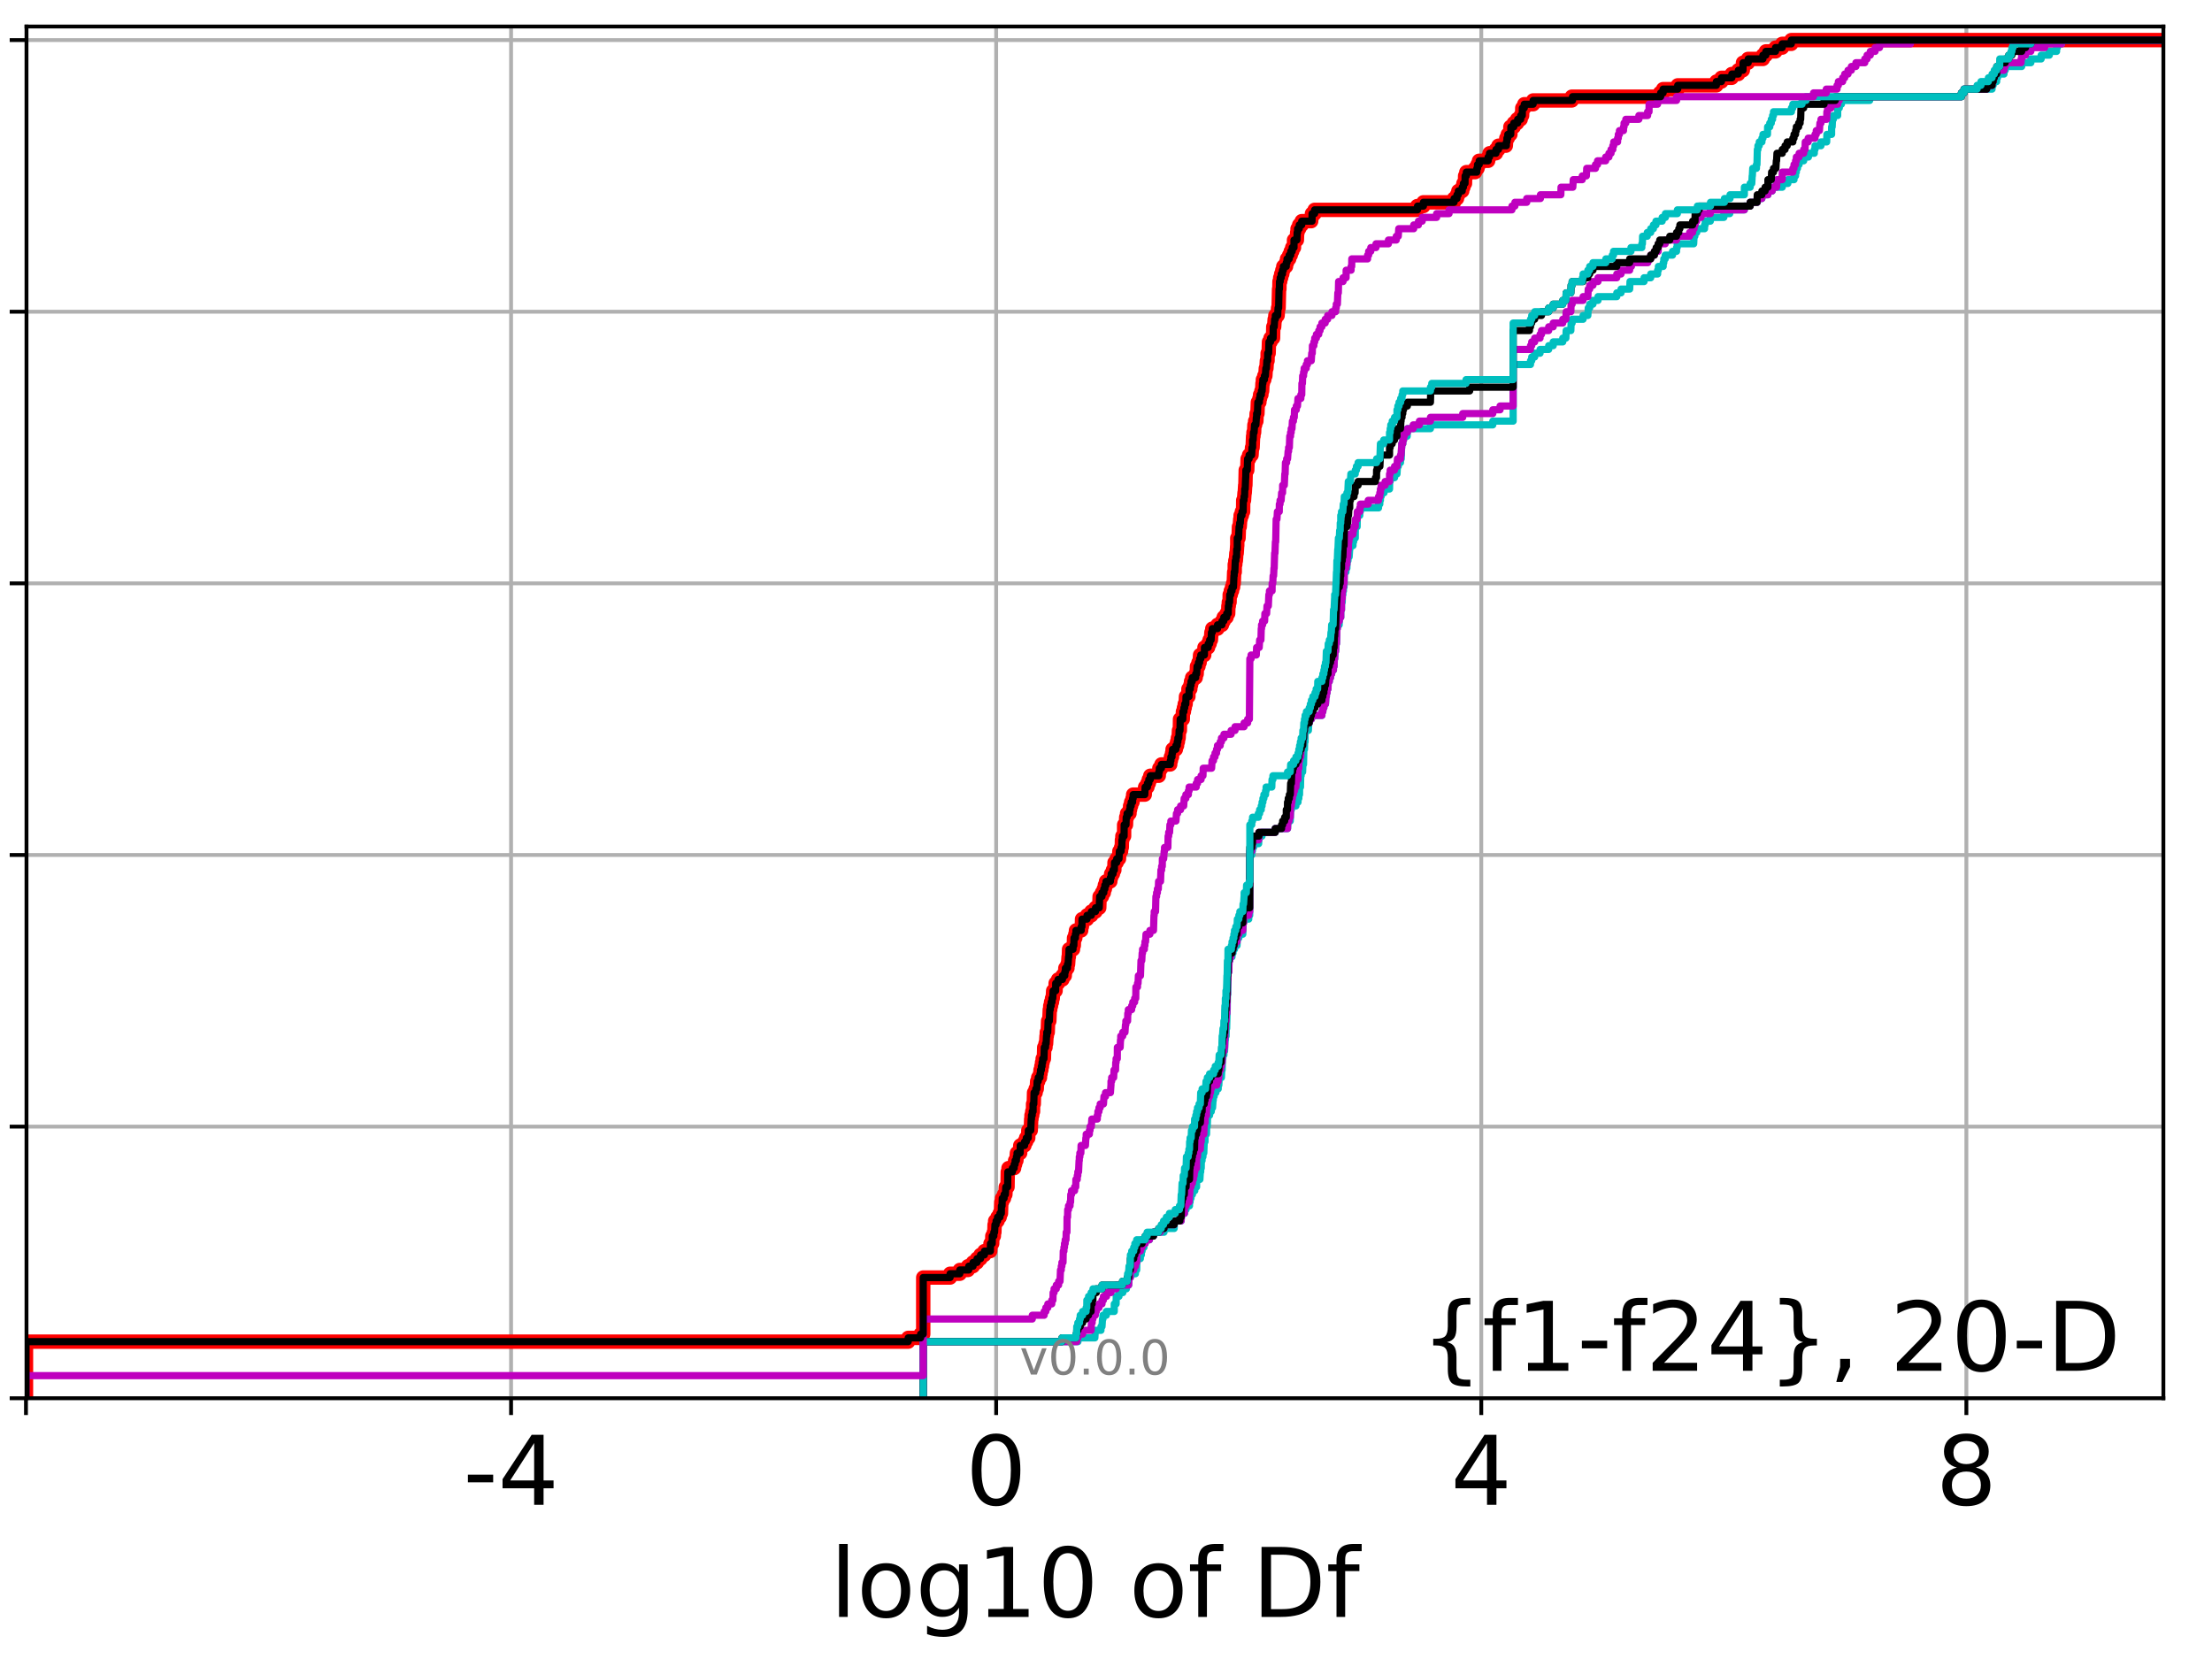 <?xml version="1.0" encoding="utf-8" standalone="no"?>
<!DOCTYPE svg PUBLIC "-//W3C//DTD SVG 1.1//EN"
  "http://www.w3.org/Graphics/SVG/1.1/DTD/svg11.dtd">
<!-- Created with matplotlib (http://matplotlib.org/) -->
<svg height="345.6pt" version="1.1" viewBox="0 0 460.8 345.6" width="460.8pt" xmlns="http://www.w3.org/2000/svg" xmlns:xlink="http://www.w3.org/1999/xlink">
 <defs>
  <style type="text/css">
*{stroke-linecap:butt;stroke-linejoin:round;}
  </style>
 </defs>
 <g id="figure_1">
  <g id="patch_1">
   <path d="M 0 345.6 
L 460.8 345.6 
L 460.8 0 
L 0 0 
z
" style="fill:#ffffff;"/>
  </g>
  <g id="axes_1">
   <g id="patch_2">
    <path d="M 5.52 291.28 
L 450.672 291.28 
L 450.672 5.52 
L 5.52 5.52 
z
" style="fill:#ffffff;"/>
   </g>
   <g id="matplotlib.axis_1">
    <g id="xtick_1">
     <g id="line2d_1">
      <path clip-path="url(#p9a80e412ea)" d="M 5.411 291.28 
L 5.411 5.52 
" style="fill:none;stroke:#b0b0b0;stroke-linecap:square;stroke-width:0.8;"/>
     </g>
     <g id="line2d_2">
      <defs>
       <path d="M 0 0 
L 0 3.5 
" id="mc996939b43" style="stroke:#000000;stroke-width:0.8;"/>
      </defs>
      <g>
       <use style="stroke:#000000;stroke-width:0.8;" x="5.411" xlink:href="#mc996939b43" y="291.28"/>
      </g>
     </g>
    </g>
    <g id="xtick_2">
     <g id="line2d_3">
      <path clip-path="url(#p9a80e412ea)" d="M 106.466 291.28 
L 106.466 5.52 
" style="fill:none;stroke:#b0b0b0;stroke-linecap:square;stroke-width:0.8;"/>
     </g>
     <g id="line2d_4">
      <g>
       <use style="stroke:#000000;stroke-width:0.8;" x="106.466" xlink:href="#mc996939b43" y="291.28"/>
      </g>
     </g>
     <g id="text_1">
      <!-- -4 -->
      <defs>
       <path d="M 4.891 31.391 
L 31.203 31.391 
L 31.203 23.391 
L 4.891 23.391 
z
" id="DejaVuSans-2d"/>
       <path d="M 37.797 64.312 
L 12.891 25.391 
L 37.797 25.391 
z
M 35.203 72.906 
L 47.609 72.906 
L 47.609 25.391 
L 58.016 25.391 
L 58.016 17.188 
L 47.609 17.188 
L 47.609 0 
L 37.797 0 
L 37.797 17.188 
L 4.891 17.188 
L 4.891 26.703 
z
" id="DejaVuSans-34"/>
      </defs>
      <g transform="translate(96.496 313.477)scale(0.2 -0.2)">
       <use xlink:href="#DejaVuSans-2d"/>
       <use x="36.084" xlink:href="#DejaVuSans-34"/>
      </g>
     </g>
    </g>
    <g id="xtick_3">
     <g id="line2d_5">
      <path clip-path="url(#p9a80e412ea)" d="M 207.521 291.28 
L 207.521 5.52 
" style="fill:none;stroke:#b0b0b0;stroke-linecap:square;stroke-width:0.8;"/>
     </g>
     <g id="line2d_6">
      <g>
       <use style="stroke:#000000;stroke-width:0.8;" x="207.521" xlink:href="#mc996939b43" y="291.28"/>
      </g>
     </g>
     <g id="text_2">
      <!-- 0 -->
      <defs>
       <path d="M 31.781 66.406 
Q 24.172 66.406 20.328 58.906 
Q 16.5 51.422 16.5 36.375 
Q 16.5 21.391 20.328 13.891 
Q 24.172 6.391 31.781 6.391 
Q 39.453 6.391 43.281 13.891 
Q 47.125 21.391 47.125 36.375 
Q 47.125 51.422 43.281 58.906 
Q 39.453 66.406 31.781 66.406 
z
M 31.781 74.219 
Q 44.047 74.219 50.516 64.516 
Q 56.984 54.828 56.984 36.375 
Q 56.984 17.969 50.516 8.266 
Q 44.047 -1.422 31.781 -1.422 
Q 19.531 -1.422 13.062 8.266 
Q 6.594 17.969 6.594 36.375 
Q 6.594 54.828 13.062 64.516 
Q 19.531 74.219 31.781 74.219 
z
" id="DejaVuSans-30"/>
      </defs>
      <g transform="translate(201.158 313.477)scale(0.2 -0.2)">
       <use xlink:href="#DejaVuSans-30"/>
      </g>
     </g>
    </g>
    <g id="xtick_4">
     <g id="line2d_7">
      <path clip-path="url(#p9a80e412ea)" d="M 308.576 291.28 
L 308.576 5.52 
" style="fill:none;stroke:#b0b0b0;stroke-linecap:square;stroke-width:0.8;"/>
     </g>
     <g id="line2d_8">
      <g>
       <use style="stroke:#000000;stroke-width:0.8;" x="308.576" xlink:href="#mc996939b43" y="291.28"/>
      </g>
     </g>
     <g id="text_3">
      <!-- 4 -->
      <g transform="translate(302.214 313.477)scale(0.2 -0.2)">
       <use xlink:href="#DejaVuSans-34"/>
      </g>
     </g>
    </g>
    <g id="xtick_5">
     <g id="line2d_9">
      <path clip-path="url(#p9a80e412ea)" d="M 409.631 291.28 
L 409.631 5.52 
" style="fill:none;stroke:#b0b0b0;stroke-linecap:square;stroke-width:0.8;"/>
     </g>
     <g id="line2d_10">
      <g>
       <use style="stroke:#000000;stroke-width:0.8;" x="409.631" xlink:href="#mc996939b43" y="291.28"/>
      </g>
     </g>
     <g id="text_4">
      <!-- 8 -->
      <defs>
       <path d="M 31.781 34.625 
Q 24.75 34.625 20.719 30.859 
Q 16.703 27.094 16.703 20.516 
Q 16.703 13.922 20.719 10.156 
Q 24.75 6.391 31.781 6.391 
Q 38.812 6.391 42.859 10.172 
Q 46.922 13.969 46.922 20.516 
Q 46.922 27.094 42.891 30.859 
Q 38.875 34.625 31.781 34.625 
z
M 21.922 38.812 
Q 15.578 40.375 12.031 44.719 
Q 8.5 49.078 8.5 55.328 
Q 8.5 64.062 14.719 69.141 
Q 20.953 74.219 31.781 74.219 
Q 42.672 74.219 48.875 69.141 
Q 55.078 64.062 55.078 55.328 
Q 55.078 49.078 51.531 44.719 
Q 48 40.375 41.703 38.812 
Q 48.828 37.156 52.797 32.312 
Q 56.781 27.484 56.781 20.516 
Q 56.781 9.906 50.312 4.234 
Q 43.844 -1.422 31.781 -1.422 
Q 19.734 -1.422 13.25 4.234 
Q 6.781 9.906 6.781 20.516 
Q 6.781 27.484 10.781 32.312 
Q 14.797 37.156 21.922 38.812 
z
M 18.312 54.391 
Q 18.312 48.734 21.844 45.562 
Q 25.391 42.391 31.781 42.391 
Q 38.141 42.391 41.719 45.562 
Q 45.312 48.734 45.312 54.391 
Q 45.312 60.062 41.719 63.234 
Q 38.141 66.406 31.781 66.406 
Q 25.391 66.406 21.844 63.234 
Q 18.312 60.062 18.312 54.391 
z
" id="DejaVuSans-38"/>
      </defs>
      <g transform="translate(403.269 313.477)scale(0.2 -0.2)">
       <use xlink:href="#DejaVuSans-38"/>
      </g>
     </g>
    </g>
    <g id="text_5">
     <!-- log10 of Df -->
     <defs>
      <path d="M 9.422 75.984 
L 18.406 75.984 
L 18.406 0 
L 9.422 0 
z
" id="DejaVuSans-6c"/>
      <path d="M 30.609 48.391 
Q 23.391 48.391 19.188 42.75 
Q 14.984 37.109 14.984 27.297 
Q 14.984 17.484 19.156 11.844 
Q 23.344 6.203 30.609 6.203 
Q 37.797 6.203 41.984 11.859 
Q 46.188 17.531 46.188 27.297 
Q 46.188 37.016 41.984 42.703 
Q 37.797 48.391 30.609 48.391 
z
M 30.609 56 
Q 42.328 56 49.016 48.375 
Q 55.719 40.766 55.719 27.297 
Q 55.719 13.875 49.016 6.219 
Q 42.328 -1.422 30.609 -1.422 
Q 18.844 -1.422 12.172 6.219 
Q 5.516 13.875 5.516 27.297 
Q 5.516 40.766 12.172 48.375 
Q 18.844 56 30.609 56 
z
" id="DejaVuSans-6f"/>
      <path d="M 45.406 27.984 
Q 45.406 37.75 41.375 43.109 
Q 37.359 48.484 30.078 48.484 
Q 22.859 48.484 18.828 43.109 
Q 14.797 37.75 14.797 27.984 
Q 14.797 18.266 18.828 12.891 
Q 22.859 7.516 30.078 7.516 
Q 37.359 7.516 41.375 12.891 
Q 45.406 18.266 45.406 27.984 
z
M 54.391 6.781 
Q 54.391 -7.172 48.188 -13.984 
Q 42 -20.797 29.203 -20.797 
Q 24.469 -20.797 20.266 -20.094 
Q 16.062 -19.391 12.109 -17.922 
L 12.109 -9.188 
Q 16.062 -11.328 19.922 -12.344 
Q 23.781 -13.375 27.781 -13.375 
Q 36.625 -13.375 41.016 -8.766 
Q 45.406 -4.156 45.406 5.172 
L 45.406 9.625 
Q 42.625 4.781 38.281 2.391 
Q 33.938 0 27.875 0 
Q 17.828 0 11.672 7.656 
Q 5.516 15.328 5.516 27.984 
Q 5.516 40.672 11.672 48.328 
Q 17.828 56 27.875 56 
Q 33.938 56 38.281 53.609 
Q 42.625 51.219 45.406 46.391 
L 45.406 54.688 
L 54.391 54.688 
z
" id="DejaVuSans-67"/>
      <path d="M 12.406 8.297 
L 28.516 8.297 
L 28.516 63.922 
L 10.984 60.406 
L 10.984 69.391 
L 28.422 72.906 
L 38.281 72.906 
L 38.281 8.297 
L 54.391 8.297 
L 54.391 0 
L 12.406 0 
z
" id="DejaVuSans-31"/>
      <path id="DejaVuSans-20"/>
      <path d="M 37.109 75.984 
L 37.109 68.5 
L 28.516 68.5 
Q 23.688 68.5 21.797 66.547 
Q 19.922 64.594 19.922 59.516 
L 19.922 54.688 
L 34.719 54.688 
L 34.719 47.703 
L 19.922 47.703 
L 19.922 0 
L 10.891 0 
L 10.891 47.703 
L 2.297 47.703 
L 2.297 54.688 
L 10.891 54.688 
L 10.891 58.5 
Q 10.891 67.625 15.141 71.797 
Q 19.391 75.984 28.609 75.984 
z
" id="DejaVuSans-66"/>
      <path d="M 19.672 64.797 
L 19.672 8.109 
L 31.594 8.109 
Q 46.688 8.109 53.688 14.938 
Q 60.688 21.781 60.688 36.531 
Q 60.688 51.172 53.688 57.984 
Q 46.688 64.797 31.594 64.797 
z
M 9.812 72.906 
L 30.078 72.906 
Q 51.266 72.906 61.172 64.094 
Q 71.094 55.281 71.094 36.531 
Q 71.094 17.672 61.125 8.828 
Q 51.172 0 30.078 0 
L 9.812 0 
z
" id="DejaVuSans-44"/>
     </defs>
     <g transform="translate(172.91 336.833)scale(0.2 -0.2)">
      <use xlink:href="#DejaVuSans-6c"/>
      <use x="27.783" xlink:href="#DejaVuSans-6f"/>
      <use x="88.965" xlink:href="#DejaVuSans-67"/>
      <use x="152.441" xlink:href="#DejaVuSans-31"/>
      <use x="216.064" xlink:href="#DejaVuSans-30"/>
      <use x="279.688" xlink:href="#DejaVuSans-20"/>
      <use x="311.475" xlink:href="#DejaVuSans-6f"/>
      <use x="372.656" xlink:href="#DejaVuSans-66"/>
      <use x="407.861" xlink:href="#DejaVuSans-20"/>
      <use x="439.648" xlink:href="#DejaVuSans-44"/>
      <use x="516.65" xlink:href="#DejaVuSans-66"/>
     </g>
    </g>
   </g>
   <g id="matplotlib.axis_2">
    <g id="ytick_1">
     <g id="line2d_11">
      <path clip-path="url(#p9a80e412ea)" d="M 5.52 291.28 
L 450.672 291.28 
" style="fill:none;stroke:#b0b0b0;stroke-linecap:square;stroke-width:0.8;"/>
     </g>
     <g id="line2d_12">
      <defs>
       <path d="M 0 0 
L -3.5 0 
" id="m20c55c2b89" style="stroke:#000000;stroke-width:0.8;"/>
      </defs>
      <g>
       <use style="stroke:#000000;stroke-width:0.8;" x="5.52" xlink:href="#m20c55c2b89" y="291.28"/>
      </g>
     </g>
    </g>
    <g id="ytick_2">
     <g id="line2d_13">
      <path clip-path="url(#p9a80e412ea)" d="M 5.52 234.694 
L 450.672 234.694 
" style="fill:none;stroke:#b0b0b0;stroke-linecap:square;stroke-width:0.8;"/>
     </g>
     <g id="line2d_14">
      <g>
       <use style="stroke:#000000;stroke-width:0.8;" x="5.52" xlink:href="#m20c55c2b89" y="234.694"/>
      </g>
     </g>
    </g>
    <g id="ytick_3">
     <g id="line2d_15">
      <path clip-path="url(#p9a80e412ea)" d="M 5.52 178.108 
L 450.672 178.108 
" style="fill:none;stroke:#b0b0b0;stroke-linecap:square;stroke-width:0.8;"/>
     </g>
     <g id="line2d_16">
      <g>
       <use style="stroke:#000000;stroke-width:0.8;" x="5.52" xlink:href="#m20c55c2b89" y="178.108"/>
      </g>
     </g>
    </g>
    <g id="ytick_4">
     <g id="line2d_17">
      <path clip-path="url(#p9a80e412ea)" d="M 5.52 121.522 
L 450.672 121.522 
" style="fill:none;stroke:#b0b0b0;stroke-linecap:square;stroke-width:0.8;"/>
     </g>
     <g id="line2d_18">
      <g>
       <use style="stroke:#000000;stroke-width:0.8;" x="5.52" xlink:href="#m20c55c2b89" y="121.522"/>
      </g>
     </g>
    </g>
    <g id="ytick_5">
     <g id="line2d_19">
      <path clip-path="url(#p9a80e412ea)" d="M 5.52 64.935 
L 450.672 64.935 
" style="fill:none;stroke:#b0b0b0;stroke-linecap:square;stroke-width:0.8;"/>
     </g>
     <g id="line2d_20">
      <g>
       <use style="stroke:#000000;stroke-width:0.8;" x="5.52" xlink:href="#m20c55c2b89" y="64.935"/>
      </g>
     </g>
    </g>
    <g id="ytick_6">
     <g id="line2d_21">
      <path clip-path="url(#p9a80e412ea)" d="M 5.52 8.349 
L 450.672 8.349 
" style="fill:none;stroke:#b0b0b0;stroke-linecap:square;stroke-width:0.8;"/>
     </g>
     <g id="line2d_22">
      <g>
       <use style="stroke:#000000;stroke-width:0.8;" x="5.52" xlink:href="#m20c55c2b89" y="8.349"/>
      </g>
     </g>
    </g>
   </g>
   <g id="line2d_23">
    <path clip-path="url(#p9a80e412ea)" d="M 5.411 291.28 
L 5.411 279.491 
L 189.193 279.491 
L 189.193 278.705 
L 191.779 278.705 
L 191.779 277.919 
L 192.327 277.919 
L 192.327 266.131 
L 197.921 266.131 
L 197.921 265.345 
L 199.941 265.345 
L 199.941 264.559 
L 201.644 264.559 
L 201.644 263.773 
L 202.684 263.773 
L 202.684 262.987 
L 203.522 262.987 
L 203.522 262.201 
L 204.253 262.201 
L 204.253 261.415 
L 205.07 261.415 
L 205.07 260.629 
L 206.277 260.629 
L 206.333 259.057 
L 206.692 259.057 
L 206.72 257.486 
L 207.035 257.486 
L 207.035 256.7 
L 207.149 256.7 
L 207.189 255.128 
L 207.308 255.128 
L 207.308 254.342 
L 207.806 254.342 
L 207.806 253.556 
L 208.251 253.556 
L 208.251 252.77 
L 208.517 252.77 
L 208.591 250.412 
L 208.745 250.412 
L 208.745 249.626 
L 209.152 249.626 
L 209.152 248.84 
L 209.437 248.84 
L 209.528 247.269 
L 209.889 247.269 
L 209.934 244.125 
L 210.091 244.125 
L 210.091 243.339 
L 211.264 243.339 
L 211.264 242.553 
L 211.467 242.553 
L 211.467 241.767 
L 211.734 241.767 
L 211.844 240.195 
L 212.522 240.195 
L 212.54 238.623 
L 213.409 238.623 
L 213.409 237.838 
L 213.76 237.838 
L 213.76 237.052 
L 214.202 237.052 
L 214.218 235.48 
L 214.724 235.48 
L 214.816 233.122 
L 214.877 233.122 
L 214.877 232.336 
L 215.033 232.336 
L 215.033 231.55 
L 215.2 231.55 
L 215.207 229.978 
L 215.355 229.978 
L 215.412 227.621 
L 215.742 227.621 
L 215.742 226.835 
L 215.975 226.835 
L 216.056 225.263 
L 216.277 225.263 
L 216.277 224.477 
L 216.644 224.477 
L 216.644 223.691 
L 216.757 223.691 
L 216.757 222.905 
L 216.933 222.905 
L 216.933 222.119 
L 217.071 222.119 
L 217.071 221.333 
L 217.206 221.333 
L 217.206 220.547 
L 217.462 220.547 
L 217.528 218.19 
L 217.794 218.19 
L 217.794 217.404 
L 217.918 217.404 
L 218.008 215.832 
L 218.066 215.832 
L 218.066 215.046 
L 218.261 215.046 
L 218.343 212.688 
L 218.592 212.688 
L 218.686 210.33 
L 218.785 210.33 
L 218.785 209.544 
L 218.951 209.544 
L 218.951 208.759 
L 219.152 208.759 
L 219.152 207.973 
L 219.308 207.973 
L 219.392 206.401 
L 219.897 206.401 
L 219.908 204.829 
L 220.418 204.829 
L 220.418 204.043 
L 221.323 204.043 
L 221.323 203.257 
L 221.811 203.257 
L 221.811 202.471 
L 221.931 202.471 
L 221.931 201.685 
L 222.367 201.685 
L 222.367 200.899 
L 222.495 200.899 
L 222.603 199.328 
L 222.663 199.328 
L 222.705 197.756 
L 223.529 197.756 
L 223.529 196.97 
L 223.693 196.97 
L 223.74 195.398 
L 224.004 195.398 
L 224.004 194.612 
L 224.147 194.612 
L 224.147 193.826 
L 225.232 193.826 
L 225.232 193.04 
L 225.379 193.04 
L 225.406 191.468 
L 226.451 191.468 
L 226.451 190.682 
L 227.34 190.682 
L 227.34 189.897 
L 228.215 189.897 
L 228.215 189.111 
L 228.994 189.111 
L 229.071 186.753 
L 229.555 186.753 
L 229.555 185.967 
L 229.942 185.967 
L 229.942 185.181 
L 230.163 185.181 
L 230.163 184.395 
L 230.407 184.395 
L 230.407 183.609 
L 231.301 183.609 
L 231.301 182.823 
L 231.47 182.823 
L 231.47 182.037 
L 231.84 182.037 
L 231.84 181.251 
L 232.138 181.251 
L 232.173 179.68 
L 232.621 179.68 
L 232.621 178.894 
L 233.11 178.894 
L 233.187 177.322 
L 233.543 177.322 
L 233.543 176.536 
L 233.691 176.536 
L 233.72 174.964 
L 233.811 174.964 
L 233.811 174.178 
L 234.168 174.178 
L 234.179 171.82 
L 234.56 171.82 
L 234.61 170.249 
L 234.79 170.249 
L 234.79 169.463 
L 235.297 169.463 
L 235.297 168.677 
L 235.42 168.677 
L 235.42 167.891 
L 235.63 167.891 
L 235.63 167.105 
L 235.922 167.105 
L 235.922 166.319 
L 236.056 166.319 
L 236.056 165.533 
L 238.475 165.533 
L 238.551 163.961 
L 239.031 163.961 
L 239.031 163.175 
L 239.32 163.175 
L 239.32 162.389 
L 239.623 162.389 
L 239.623 161.603 
L 241.396 161.603 
L 241.396 160.818 
L 241.514 160.818 
L 241.514 160.032 
L 241.942 160.032 
L 241.942 159.246 
L 243.773 159.246 
L 243.773 158.46 
L 243.922 158.46 
L 243.922 157.674 
L 244.155 157.674 
L 244.155 156.888 
L 244.268 156.888 
L 244.268 156.102 
L 244.956 156.102 
L 244.956 155.316 
L 245.207 155.316 
L 245.207 154.53 
L 245.376 154.53 
L 245.376 153.744 
L 245.531 153.744 
L 245.6 152.172 
L 245.782 152.172 
L 245.818 149.815 
L 246.399 149.815 
L 246.426 148.243 
L 246.63 148.243 
L 246.63 147.457 
L 246.799 147.457 
L 246.799 146.671 
L 246.988 146.671 
L 247.066 145.099 
L 247.565 145.099 
L 247.569 143.527 
L 247.962 143.527 
L 247.962 142.741 
L 248.114 142.741 
L 248.114 141.955 
L 248.35 141.955 
L 248.35 141.17 
L 249.083 141.17 
L 249.083 140.384 
L 249.289 140.384 
L 249.35 138.812 
L 249.664 138.812 
L 249.664 138.026 
L 249.904 138.026 
L 249.997 136.454 
L 250.863 136.454 
L 250.915 134.882 
L 251.664 134.882 
L 251.664 134.096 
L 251.983 134.096 
L 251.983 133.31 
L 252.258 133.31 
L 252.357 131.739 
L 252.543 131.739 
L 252.543 130.953 
L 253.634 130.953 
L 253.634 130.167 
L 254.558 130.167 
L 254.558 129.381 
L 254.92 129.381 
L 254.92 128.595 
L 255.51 128.595 
L 255.51 127.809 
L 255.853 127.809 
L 255.897 126.237 
L 255.986 126.237 
L 255.986 125.451 
L 256.144 125.451 
L 256.17 123.879 
L 256.396 123.879 
L 256.396 123.093 
L 256.654 123.093 
L 256.654 122.308 
L 256.872 122.308 
L 256.872 121.522 
L 257.01 121.522 
L 257.101 119.164 
L 257.219 119.164 
L 257.22 117.592 
L 257.338 117.592 
L 257.338 116.806 
L 257.454 116.806 
L 257.557 115.234 
L 257.628 115.234 
L 257.724 113.662 
L 257.744 113.662 
L 257.745 112.091 
L 258.013 112.091 
L 258.1 109.733 
L 258.253 109.733 
L 258.364 108.161 
L 258.443 108.161 
L 258.443 107.375 
L 258.704 107.375 
L 258.704 106.589 
L 258.963 106.589 
L 258.985 104.231 
L 259.149 104.231 
L 259.257 102.66 
L 259.302 102.66 
L 259.396 101.088 
L 259.439 101.088 
L 259.51 97.944 
L 259.824 97.944 
L 259.901 95.586 
L 260.211 95.586 
L 260.211 94.8 
L 260.719 94.8 
L 260.819 93.229 
L 260.941 93.229 
L 261.042 90.871 
L 261.12 90.871 
L 261.12 90.085 
L 261.253 90.085 
L 261.316 88.513 
L 261.466 88.513 
L 261.466 87.727 
L 261.724 87.727 
L 261.781 86.155 
L 261.946 86.155 
L 262.032 83.797 
L 262.354 83.797 
L 262.354 83.012 
L 262.499 83.012 
L 262.499 82.226 
L 262.771 82.226 
L 262.771 81.44 
L 262.929 81.44 
L 262.997 79.868 
L 263.079 79.868 
L 263.079 79.082 
L 263.372 79.082 
L 263.372 78.296 
L 263.598 78.296 
L 263.693 76.724 
L 263.822 76.724 
L 263.91 75.152 
L 264.056 75.152 
L 264.071 73.581 
L 264.284 73.581 
L 264.351 71.223 
L 264.677 71.223 
L 264.677 70.437 
L 265.203 70.437 
L 265.246 68.079 
L 265.434 68.079 
L 265.537 66.507 
L 265.678 66.507 
L 265.678 65.721 
L 266.152 65.721 
L 266.252 64.15 
L 266.359 64.15 
L 266.451 60.22 
L 266.52 60.22 
L 266.539 58.648 
L 266.69 58.648 
L 266.69 57.862 
L 266.894 57.862 
L 266.894 57.076 
L 267.127 57.076 
L 267.127 56.29 
L 267.332 56.29 
L 267.332 55.504 
L 267.899 55.504 
L 267.899 54.719 
L 268.112 54.719 
L 268.112 53.933 
L 268.562 53.933 
L 268.562 53.147 
L 268.889 53.147 
L 268.889 52.361 
L 269.19 52.361 
L 269.19 51.575 
L 269.562 51.575 
L 269.567 50.003 
L 270.166 50.003 
L 270.216 48.431 
L 270.302 48.431 
L 270.302 47.645 
L 270.642 47.645 
L 270.642 46.859 
L 271.171 46.859 
L 271.171 46.073 
L 273.142 46.073 
L 273.142 45.287 
L 273.303 45.287 
L 273.303 44.502 
L 273.859 44.502 
L 273.859 43.716 
L 295.221 43.716 
L 295.221 42.93 
L 296.522 42.93 
L 296.522 42.144 
L 302.896 42.144 
L 302.896 41.358 
L 303.518 41.358 
L 303.518 40.572 
L 303.8 40.572 
L 303.8 39.786 
L 304.607 39.786 
L 304.607 39 
L 304.856 39 
L 304.856 38.214 
L 305.185 38.214 
L 305.21 36.642 
L 305.465 36.642 
L 305.465 35.856 
L 307.289 35.856 
L 307.289 35.071 
L 307.796 35.071 
L 307.796 34.285 
L 308.105 34.285 
L 308.105 33.499 
L 310.009 33.499 
L 310.009 32.713 
L 310.295 32.713 
L 310.295 31.927 
L 311.635 31.927 
L 311.635 31.141 
L 312.15 31.141 
L 312.15 30.355 
L 313.69 30.355 
L 313.791 28.783 
L 314.101 28.783 
L 314.101 27.997 
L 314.639 27.997 
L 314.64 26.425 
L 315.351 26.425 
L 315.351 25.64 
L 316.038 25.64 
L 316.038 24.854 
L 316.786 24.854 
L 316.786 24.068 
L 317.089 24.068 
L 317.118 22.496 
L 317.534 22.496 
L 317.534 21.71 
L 319.381 21.71 
L 319.381 20.924 
L 327.438 20.924 
L 327.438 20.138 
L 345.804 20.138 
L 345.804 19.352 
L 346.457 19.352 
L 346.457 18.566 
L 349.5 18.566 
L 349.5 17.78 
L 357.548 17.78 
L 357.548 16.994 
L 358.598 16.994 
L 358.598 16.208 
L 360.745 16.208 
L 360.745 15.423 
L 362.109 15.423 
L 362.109 14.637 
L 363.063 14.637 
L 363.091 13.065 
L 364.139 13.065 
L 364.139 12.279 
L 367.246 12.279 
L 367.246 11.493 
L 367.857 11.493 
L 367.857 10.707 
L 369.87 10.707 
L 369.87 9.921 
L 371.251 9.921 
L 371.251 9.135 
L 373.158 9.135 
L 373.158 8.349 
L 373.158 8.349 
L 450.672 8.349 
L 450.672 8.349 
" style="fill:none;stroke:#ff0000;stroke-linecap:square;stroke-width:3;"/>
   </g>
   <g id="line2d_24">
    <path clip-path="url(#p9a80e412ea)" d="M 192.327 291.28 
L 192.327 279.491 
L 224.559 279.491 
L 224.559 278.705 
L 228.08 278.705 
L 228.175 277.133 
L 229.352 277.133 
L 229.352 276.348 
L 229.569 276.348 
L 229.67 274.776 
L 229.763 274.776 
L 229.763 273.99 
L 230.467 273.99 
L 230.467 273.204 
L 232.119 273.204 
L 232.12 271.632 
L 232.502 271.632 
L 232.534 270.06 
L 233.106 270.06 
L 233.106 269.274 
L 233.909 269.274 
L 233.909 268.488 
L 234.65 268.488 
L 234.65 267.702 
L 235.118 267.702 
L 235.192 266.131 
L 235.485 266.131 
L 235.485 265.345 
L 236.529 265.345 
L 236.529 264.559 
L 236.791 264.559 
L 236.831 262.201 
L 237.556 262.201 
L 237.556 261.415 
L 237.768 261.415 
L 237.768 260.629 
L 237.917 260.629 
L 237.917 259.843 
L 238.306 259.843 
L 238.306 259.057 
L 238.553 259.057 
L 238.553 258.271 
L 239.455 258.271 
L 239.455 257.486 
L 240.295 257.486 
L 240.295 256.7 
L 242.485 256.7 
L 242.485 255.914 
L 244.598 255.914 
L 244.669 254.342 
L 246.046 254.342 
L 246.149 252.77 
L 246.766 252.77 
L 246.766 251.984 
L 247.081 251.984 
L 247.081 251.198 
L 247.794 251.198 
L 247.794 250.412 
L 247.918 250.412 
L 247.918 249.626 
L 248.107 249.626 
L 248.107 248.84 
L 248.408 248.84 
L 248.408 248.054 
L 248.898 248.054 
L 248.898 247.269 
L 249.272 247.269 
L 249.273 245.697 
L 249.961 245.697 
L 250.052 244.125 
L 250.127 244.125 
L 250.127 243.339 
L 250.242 243.339 
L 250.267 241.767 
L 250.415 241.767 
L 250.415 240.981 
L 250.598 240.981 
L 250.598 240.195 
L 250.774 240.195 
L 250.868 237.838 
L 251.025 237.838 
L 251.036 236.266 
L 251.342 236.266 
L 251.381 234.694 
L 251.489 234.694 
L 251.579 232.336 
L 251.983 232.336 
L 251.983 231.55 
L 252.332 231.55 
L 252.332 230.764 
L 252.597 230.764 
L 252.699 229.192 
L 252.746 229.192 
L 252.746 228.407 
L 252.933 228.407 
L 252.933 227.621 
L 253.291 227.621 
L 253.291 226.835 
L 253.776 226.835 
L 253.776 226.049 
L 253.907 226.049 
L 253.976 224.477 
L 254.44 224.477 
L 254.511 222.905 
L 254.594 222.905 
L 254.668 220.547 
L 254.742 220.547 
L 254.742 219.761 
L 254.965 219.761 
L 254.965 218.975 
L 255.102 218.975 
L 255.202 216.618 
L 255.258 216.618 
L 255.258 215.832 
L 255.418 215.832 
L 255.441 214.26 
L 255.53 214.26 
L 255.631 210.33 
L 255.649 210.33 
L 255.696 207.187 
L 255.761 207.187 
L 255.82 202.471 
L 255.975 202.471 
L 256.043 200.113 
L 256.162 200.113 
L 256.162 199.328 
L 256.656 199.328 
L 256.656 198.542 
L 256.865 198.542 
L 256.865 197.756 
L 257.163 197.756 
L 257.163 196.97 
L 257.691 196.97 
L 257.765 195.398 
L 258.076 195.398 
L 258.076 194.612 
L 258.898 194.612 
L 258.977 192.254 
L 259.06 192.254 
L 259.06 191.468 
L 260.137 191.468 
L 260.137 190.682 
L 260.335 190.682 
L 260.364 178.108 
L 260.766 178.108 
L 260.766 177.322 
L 260.898 177.322 
L 260.898 176.536 
L 261.148 176.536 
L 261.148 175.75 
L 262.202 175.75 
L 262.25 174.178 
L 262.904 174.178 
L 262.904 173.392 
L 265.649 173.392 
L 265.649 172.606 
L 268.216 172.606 
L 268.287 171.034 
L 268.783 171.034 
L 268.87 168.677 
L 269.026 168.677 
L 269.026 167.891 
L 269.963 167.891 
L 269.963 167.105 
L 270.4 167.105 
L 270.4 166.319 
L 270.572 166.319 
L 270.572 165.533 
L 270.717 165.533 
L 270.732 163.961 
L 270.918 163.961 
L 270.964 161.603 
L 271.052 161.603 
L 271.052 160.818 
L 271.359 160.818 
L 271.413 159.246 
L 271.548 159.246 
L 271.616 156.102 
L 271.746 156.102 
L 271.779 154.53 
L 271.871 154.53 
L 271.879 152.172 
L 272.561 152.172 
L 272.644 150.601 
L 272.731 150.601 
L 272.731 149.815 
L 273.191 149.815 
L 273.191 149.029 
L 275.376 149.029 
L 275.376 148.243 
L 275.573 148.243 
L 275.573 147.457 
L 275.785 147.457 
L 275.785 146.671 
L 276.116 146.671 
L 276.223 145.099 
L 276.305 145.099 
L 276.305 144.313 
L 276.458 144.313 
L 276.458 143.527 
L 276.639 143.527 
L 276.696 141.955 
L 276.923 141.955 
L 276.923 141.17 
L 277.171 141.17 
L 277.171 140.384 
L 277.408 140.384 
L 277.408 139.598 
L 277.774 139.598 
L 277.774 138.812 
L 277.907 138.812 
L 277.969 137.24 
L 278.032 137.24 
L 278.102 135.668 
L 278.236 135.668 
L 278.31 134.096 
L 278.41 134.096 
L 278.499 130.953 
L 278.583 130.953 
L 278.583 130.167 
L 278.976 130.167 
L 279.002 128.595 
L 279.302 128.595 
L 279.302 127.023 
L 279.457 127.023 
L 279.462 125.451 
L 279.614 125.451 
L 279.628 123.879 
L 279.739 123.879 
L 279.739 123.093 
L 279.869 123.093 
L 279.869 122.308 
L 279.986 122.308 
L 280.05 119.164 
L 280.383 119.164 
L 280.383 118.378 
L 280.583 118.378 
L 280.638 116.806 
L 280.809 116.806 
L 280.809 116.02 
L 281.054 116.02 
L 281.154 114.448 
L 281.192 114.448 
L 281.192 113.662 
L 281.855 113.662 
L 281.855 112.876 
L 281.98 112.876 
L 281.98 112.091 
L 282.324 112.091 
L 282.348 109.733 
L 282.719 109.733 
L 282.748 107.375 
L 283.263 107.375 
L 283.263 106.589 
L 283.388 106.589 
L 283.388 105.803 
L 287.175 105.803 
L 287.175 105.017 
L 287.437 105.017 
L 287.437 104.231 
L 287.566 104.231 
L 287.566 103.445 
L 287.718 103.445 
L 287.718 102.66 
L 288.321 102.66 
L 288.321 101.874 
L 289.462 101.874 
L 289.493 100.302 
L 289.602 100.302 
L 289.602 99.516 
L 290.505 99.516 
L 290.505 98.73 
L 291.019 98.73 
L 291.11 97.158 
L 291.285 97.158 
L 291.285 96.372 
L 291.746 96.372 
L 291.746 95.586 
L 291.903 95.586 
L 292.006 92.443 
L 292.222 92.443 
L 292.222 91.657 
L 292.39 91.657 
L 292.39 90.871 
L 293.142 90.871 
L 293.181 89.299 
L 297.987 89.299 
L 297.987 88.513 
L 310.974 88.513 
L 310.974 87.727 
L 315.218 87.727 
L 315.218 75.938 
L 318.83 75.938 
L 318.83 75.152 
L 319.084 75.152 
L 319.084 74.366 
L 319.699 74.366 
L 319.699 73.581 
L 320.822 73.581 
L 320.822 72.795 
L 322.62 72.795 
L 322.62 72.009 
L 323.562 72.009 
L 323.562 71.223 
L 325.552 71.223 
L 325.552 70.437 
L 326.203 70.437 
L 326.26 68.865 
L 327.24 68.865 
L 327.29 67.293 
L 327.51 67.293 
L 327.51 66.507 
L 329.784 66.507 
L 329.784 65.721 
L 330.779 65.721 
L 330.86 64.15 
L 331.161 64.15 
L 331.161 63.364 
L 331.843 63.364 
L 331.843 62.578 
L 332.896 62.578 
L 332.896 61.792 
L 336.807 61.792 
L 336.807 61.006 
L 337.694 61.006 
L 337.694 60.22 
L 339.49 60.22 
L 339.56 58.648 
L 342.49 58.648 
L 342.49 57.862 
L 343.872 57.862 
L 343.872 57.076 
L 345.312 57.076 
L 345.312 56.29 
L 345.47 56.29 
L 345.47 55.504 
L 346.474 55.504 
L 346.474 54.719 
L 346.602 54.719 
L 346.602 53.933 
L 346.896 53.933 
L 346.896 53.147 
L 348.422 53.147 
L 348.422 52.361 
L 349.256 52.361 
L 349.256 51.575 
L 349.384 51.575 
L 349.384 50.789 
L 352.826 50.789 
L 352.909 49.217 
L 353.07 49.217 
L 353.07 48.431 
L 353.459 48.431 
L 353.459 47.645 
L 355.085 47.645 
L 355.085 46.859 
L 355.228 46.859 
L 355.228 46.073 
L 356.298 46.073 
L 356.298 45.287 
L 359.113 45.287 
L 359.113 44.502 
L 360.336 44.502 
L 360.336 43.716 
L 363.384 43.716 
L 363.384 42.93 
L 364.592 42.93 
L 364.592 42.144 
L 366.068 42.144 
L 366.068 41.358 
L 367.028 41.358 
L 367.028 40.572 
L 368.29 40.572 
L 368.29 39.786 
L 369.178 39.786 
L 369.178 39 
L 371.279 39 
L 371.279 38.214 
L 372.442 38.214 
L 372.442 37.428 
L 373.725 37.428 
L 373.725 36.642 
L 374.044 36.642 
L 374.044 35.856 
L 374.21 35.856 
L 374.21 35.071 
L 374.451 35.071 
L 374.451 34.285 
L 374.788 34.285 
L 374.788 33.499 
L 375.741 33.499 
L 375.741 32.713 
L 376.732 32.713 
L 376.732 31.927 
L 377.954 31.927 
L 377.954 31.141 
L 378.1 31.141 
L 378.1 30.355 
L 379.344 30.355 
L 379.344 29.569 
L 380.531 29.569 
L 380.574 27.997 
L 381.555 27.997 
L 381.559 26.425 
L 381.674 26.425 
L 381.743 24.854 
L 381.919 24.854 
L 381.919 24.068 
L 382.819 24.068 
L 382.829 22.496 
L 383.161 22.496 
L 383.161 21.71 
L 383.602 21.71 
L 383.602 20.924 
L 389.492 20.924 
L 389.492 20.138 
L 408.599 20.138 
L 408.599 19.352 
L 409.147 19.352 
L 409.147 18.566 
L 414.986 18.566 
L 414.986 17.78 
L 415.21 17.78 
L 415.21 16.994 
L 415.938 16.994 
L 415.938 16.208 
L 416.117 16.208 
L 416.117 15.423 
L 417.466 15.423 
L 417.466 14.637 
L 417.72 14.637 
L 417.72 13.851 
L 421.157 13.851 
L 421.157 13.065 
L 423.063 13.065 
L 423.063 12.279 
L 425.21 12.279 
L 425.21 11.493 
L 426.913 11.493 
L 426.913 10.707 
L 428.425 10.707 
L 428.425 9.921 
L 428.587 9.921 
L 428.587 9.135 
L 429.469 9.135 
L 429.469 8.349 
L 429.469 8.349 
L 450.672 8.349 
L 450.672 8.349 
" style="fill:none;stroke:#00bfbf;stroke-linecap:square;stroke-width:1.5;"/>
   </g>
   <g id="line2d_25">
    <path clip-path="url(#p9a80e412ea)" d="M 192.327 291.28 
L 192.327 279.491 
L 224.307 279.491 
L 224.307 278.705 
L 224.559 278.705 
L 224.559 277.919 
L 225.527 277.919 
L 225.527 277.133 
L 227.303 277.133 
L 227.356 275.562 
L 227.518 275.562 
L 227.518 274.776 
L 227.668 274.776 
L 227.668 273.99 
L 228.175 273.99 
L 228.175 273.204 
L 228.381 273.204 
L 228.381 272.418 
L 228.934 272.418 
L 228.934 271.632 
L 229.569 271.632 
L 229.569 270.846 
L 229.86 270.846 
L 229.86 270.06 
L 230.51 270.06 
L 230.51 269.274 
L 231.441 269.274 
L 231.441 268.488 
L 232.534 268.488 
L 232.534 267.702 
L 235.118 267.702 
L 235.192 266.131 
L 235.466 266.131 
L 235.485 264.559 
L 236.171 264.559 
L 236.171 263.773 
L 236.529 263.773 
L 236.529 262.987 
L 236.791 262.987 
L 236.831 260.629 
L 237.556 260.629 
L 237.556 259.843 
L 237.917 259.843 
L 237.917 259.057 
L 238.553 259.057 
L 238.553 258.271 
L 239.455 258.271 
L 239.455 257.486 
L 240.295 257.486 
L 240.295 256.7 
L 241.689 256.7 
L 241.689 255.914 
L 242.485 255.914 
L 242.485 255.128 
L 244.598 255.128 
L 244.598 254.342 
L 246.046 254.342 
L 246.149 252.77 
L 246.717 252.77 
L 246.766 251.198 
L 247.081 251.198 
L 247.081 250.412 
L 247.694 250.412 
L 247.794 248.84 
L 247.823 248.84 
L 247.918 247.269 
L 248.107 247.269 
L 248.107 246.483 
L 248.408 246.483 
L 248.408 245.697 
L 248.615 245.697 
L 248.615 244.911 
L 248.767 244.911 
L 248.767 244.125 
L 248.898 244.125 
L 248.898 243.339 
L 249.26 243.339 
L 249.273 240.981 
L 249.458 240.981 
L 249.564 239.409 
L 250.052 239.409 
L 250.127 237.838 
L 250.242 237.838 
L 250.267 236.266 
L 250.774 236.266 
L 250.868 233.908 
L 251.025 233.908 
L 251.036 232.336 
L 251.341 232.336 
L 251.342 230.764 
L 251.489 230.764 
L 251.579 229.192 
L 251.709 229.192 
L 251.709 228.407 
L 251.983 228.407 
L 251.983 227.621 
L 252.165 227.621 
L 252.165 226.835 
L 252.332 226.835 
L 252.332 226.049 
L 253.477 226.049 
L 253.477 225.263 
L 253.765 225.263 
L 253.765 224.477 
L 253.907 224.477 
L 253.976 222.905 
L 254.249 222.905 
L 254.249 222.119 
L 254.44 222.119 
L 254.44 221.333 
L 254.594 221.333 
L 254.668 218.975 
L 254.965 218.975 
L 254.965 218.19 
L 255.102 218.19 
L 255.202 214.26 
L 255.258 214.26 
L 255.267 212.688 
L 255.418 212.688 
L 255.447 211.116 
L 255.579 211.116 
L 255.649 207.187 
L 255.691 207.187 
L 255.761 204.043 
L 255.814 204.043 
L 255.82 202.471 
L 255.975 202.471 
L 256.043 200.113 
L 256.162 200.113 
L 256.162 199.328 
L 256.431 199.328 
L 256.431 198.542 
L 256.656 198.542 
L 256.656 197.756 
L 256.865 197.756 
L 256.865 196.97 
L 257.163 196.97 
L 257.163 196.184 
L 257.691 196.184 
L 257.765 194.612 
L 258.076 194.612 
L 258.076 193.826 
L 258.898 193.826 
L 258.95 192.254 
L 259.06 192.254 
L 259.115 190.682 
L 260.137 190.682 
L 260.137 189.897 
L 260.335 189.897 
L 260.364 177.322 
L 260.766 177.322 
L 260.766 176.536 
L 260.898 176.536 
L 260.93 174.964 
L 262.202 174.964 
L 262.25 173.392 
L 265.649 173.392 
L 265.649 172.606 
L 268.216 172.606 
L 268.287 171.034 
L 268.525 171.034 
L 268.525 170.249 
L 268.783 170.249 
L 268.87 167.891 
L 269.011 167.891 
L 269.011 167.105 
L 269.125 167.105 
L 269.125 166.319 
L 269.246 166.319 
L 269.246 165.533 
L 269.452 165.533 
L 269.452 164.747 
L 269.679 164.747 
L 269.679 163.961 
L 269.963 163.961 
L 270.048 162.389 
L 270.386 162.389 
L 270.4 160.032 
L 270.572 160.032 
L 270.587 158.46 
L 270.732 158.46 
L 270.732 157.674 
L 270.964 157.674 
L 271.073 155.316 
L 271.359 155.316 
L 271.413 153.744 
L 271.548 153.744 
L 271.616 152.172 
L 271.746 152.172 
L 271.746 151.386 
L 271.879 151.386 
L 271.879 150.601 
L 272.731 150.601 
L 272.731 149.815 
L 273.191 149.815 
L 273.191 149.029 
L 275.376 149.029 
L 275.376 148.243 
L 275.573 148.243 
L 275.573 147.457 
L 275.785 147.457 
L 275.785 146.671 
L 276.116 146.671 
L 276.223 145.099 
L 276.305 145.099 
L 276.305 144.313 
L 276.458 144.313 
L 276.458 143.527 
L 276.639 143.527 
L 276.696 141.955 
L 276.923 141.955 
L 276.923 141.17 
L 277.171 141.17 
L 277.171 140.384 
L 277.408 140.384 
L 277.408 139.598 
L 277.774 139.598 
L 277.774 138.812 
L 277.907 138.812 
L 277.969 137.24 
L 278.032 137.24 
L 278.102 135.668 
L 278.236 135.668 
L 278.31 134.096 
L 278.41 134.096 
L 278.499 130.953 
L 278.583 130.953 
L 278.658 129.381 
L 279.002 129.381 
L 279.002 128.595 
L 279.302 128.595 
L 279.302 127.023 
L 279.457 127.023 
L 279.472 124.665 
L 279.614 124.665 
L 279.628 123.093 
L 279.739 123.093 
L 279.739 122.308 
L 279.869 122.308 
L 279.869 121.522 
L 279.986 121.522 
L 280.05 118.378 
L 280.383 118.378 
L 280.383 117.592 
L 280.583 117.592 
L 280.638 116.02 
L 280.739 116.02 
L 280.809 114.448 
L 280.88 114.448 
L 280.918 112.876 
L 281 112.876 
L 281 112.091 
L 281.172 112.091 
L 281.172 111.305 
L 281.855 111.305 
L 281.855 110.519 
L 281.98 110.519 
L 281.98 109.733 
L 282.324 109.733 
L 282.348 108.161 
L 282.719 108.161 
L 282.748 106.589 
L 283.263 106.589 
L 283.263 105.803 
L 283.388 105.803 
L 283.388 105.017 
L 285.022 105.017 
L 285.022 104.231 
L 287.175 104.231 
L 287.175 103.445 
L 287.437 103.445 
L 287.437 102.66 
L 287.566 102.66 
L 287.566 101.874 
L 287.718 101.874 
L 287.718 101.088 
L 288.545 101.088 
L 288.545 100.302 
L 289.462 100.302 
L 289.468 98.73 
L 289.602 98.73 
L 289.602 97.944 
L 290.505 97.944 
L 290.505 97.158 
L 291.019 97.158 
L 291.11 95.586 
L 291.746 95.586 
L 291.746 94.8 
L 291.869 94.8 
L 291.967 93.229 
L 292.006 93.229 
L 292.006 92.443 
L 292.222 92.443 
L 292.222 91.657 
L 292.39 91.657 
L 292.39 90.871 
L 292.527 90.871 
L 292.527 90.085 
L 293.181 90.085 
L 293.181 89.299 
L 294.392 89.299 
L 294.392 88.513 
L 295.684 88.513 
L 295.684 87.727 
L 297.987 87.727 
L 297.987 86.941 
L 304.708 86.941 
L 304.708 86.155 
L 310.974 86.155 
L 310.974 85.369 
L 312.49 85.369 
L 312.49 84.583 
L 315.218 84.583 
L 315.218 72.795 
L 318.83 72.795 
L 318.83 72.009 
L 319.084 72.009 
L 319.084 71.223 
L 319.699 71.223 
L 319.699 70.437 
L 320.822 70.437 
L 320.822 69.651 
L 321.125 69.651 
L 321.125 68.865 
L 322.62 68.865 
L 322.62 68.079 
L 323.562 68.079 
L 323.562 67.293 
L 325.552 67.293 
L 325.552 66.507 
L 326.203 66.507 
L 326.26 64.935 
L 327.24 64.935 
L 327.29 63.364 
L 327.51 63.364 
L 327.51 62.578 
L 329.784 62.578 
L 329.784 61.792 
L 330.779 61.792 
L 330.86 60.22 
L 331.161 60.22 
L 331.161 59.434 
L 331.843 59.434 
L 331.843 58.648 
L 332.896 58.648 
L 332.896 57.862 
L 336.807 57.862 
L 336.807 57.076 
L 337.694 57.076 
L 337.694 56.29 
L 339.49 56.29 
L 339.49 55.504 
L 339.855 55.504 
L 339.855 54.719 
L 343.272 54.719 
L 343.272 53.933 
L 343.872 53.933 
L 343.872 53.147 
L 344.643 53.147 
L 344.643 52.361 
L 345.425 52.361 
L 345.47 50.789 
L 346.896 50.789 
L 346.896 50.003 
L 349.256 50.003 
L 349.256 49.217 
L 351.978 49.217 
L 351.978 48.431 
L 352.605 48.431 
L 352.605 47.645 
L 352.909 47.645 
L 352.909 46.859 
L 353.129 46.859 
L 353.129 46.073 
L 353.459 46.073 
L 353.459 45.287 
L 354.36 45.287 
L 354.36 44.502 
L 356.298 44.502 
L 356.298 43.716 
L 363.384 43.716 
L 363.384 42.93 
L 364.592 42.93 
L 364.592 42.144 
L 366.068 42.144 
L 366.068 41.358 
L 367.028 41.358 
L 367.028 40.572 
L 368.29 40.572 
L 368.29 39.786 
L 369.178 39.786 
L 369.178 39 
L 370.094 39 
L 370.175 37.428 
L 371.263 37.428 
L 371.279 35.856 
L 373.482 35.856 
L 373.482 35.071 
L 373.725 35.071 
L 373.725 34.285 
L 374.044 34.285 
L 374.044 33.499 
L 374.21 33.499 
L 374.21 32.713 
L 374.788 32.713 
L 374.788 31.927 
L 375.741 31.927 
L 375.741 31.141 
L 376.022 31.141 
L 376.065 29.569 
L 376.675 29.569 
L 376.675 28.783 
L 378.1 28.783 
L 378.1 27.997 
L 378.356 27.997 
L 378.356 27.211 
L 379.018 27.211 
L 379.125 25.64 
L 379.344 25.64 
L 379.344 24.854 
L 380.531 24.854 
L 380.574 23.282 
L 380.721 23.282 
L 380.721 22.496 
L 381.435 22.496 
L 381.435 21.71 
L 382.819 21.71 
L 382.819 20.924 
L 383.161 20.924 
L 383.161 20.138 
L 408.599 20.138 
L 408.599 19.352 
L 409.147 19.352 
L 409.147 18.566 
L 413.866 18.566 
L 413.866 17.78 
L 414.986 17.78 
L 414.986 16.994 
L 415.21 16.994 
L 415.21 16.208 
L 415.447 16.208 
L 415.447 15.423 
L 415.938 15.423 
L 415.938 14.637 
L 417.466 14.637 
L 417.466 13.851 
L 417.72 13.851 
L 417.72 13.065 
L 421.028 13.065 
L 421.028 12.279 
L 421.157 12.279 
L 421.157 11.493 
L 421.969 11.493 
L 421.969 10.707 
L 423.063 10.707 
L 423.063 9.921 
L 425.957 9.921 
L 425.957 9.135 
L 429.469 9.135 
L 429.469 8.349 
L 429.469 8.349 
L 450.672 8.349 
L 450.672 8.349 
" style="fill:none;stroke:#bf00bf;stroke-linecap:square;stroke-width:1.5;"/>
   </g>
   <g id="line2d_26">
    <path clip-path="url(#p9a80e412ea)" d="M 192.327 291.28 
L 192.327 279.491 
L 221.212 279.491 
L 221.212 278.705 
L 224.148 278.705 
L 224.148 277.919 
L 224.307 277.919 
L 224.307 277.133 
L 224.559 277.133 
L 224.559 276.348 
L 225.029 276.348 
L 225.029 275.562 
L 225.527 275.562 
L 225.527 274.776 
L 226.253 274.776 
L 226.253 273.99 
L 226.766 273.99 
L 226.766 273.204 
L 227.285 273.204 
L 227.303 271.632 
L 227.518 271.632 
L 227.518 270.846 
L 227.668 270.846 
L 227.689 269.274 
L 228.38 269.274 
L 228.38 268.488 
L 229.569 268.488 
L 229.569 267.702 
L 233.831 267.702 
L 233.831 266.917 
L 234.818 266.917 
L 234.818 266.131 
L 235.118 266.131 
L 235.192 264.559 
L 235.466 264.559 
L 235.485 262.201 
L 236.171 262.201 
L 236.171 261.415 
L 236.406 261.415 
L 236.406 260.629 
L 236.791 260.629 
L 236.792 259.057 
L 237.917 259.057 
L 237.917 258.271 
L 238.553 258.271 
L 238.553 257.486 
L 240.295 257.486 
L 240.295 256.7 
L 241.364 256.7 
L 241.364 255.914 
L 242.485 255.914 
L 242.485 255.128 
L 244.598 255.128 
L 244.598 254.342 
L 245.782 254.342 
L 245.782 253.556 
L 246.046 253.556 
L 246.151 250.412 
L 246.249 250.412 
L 246.249 249.626 
L 246.451 249.626 
L 246.451 248.84 
L 246.717 248.84 
L 246.766 247.269 
L 247.081 247.269 
L 247.158 245.697 
L 247.794 245.697 
L 247.859 243.339 
L 247.918 243.339 
L 247.918 242.553 
L 248.107 242.553 
L 248.107 241.767 
L 248.293 241.767 
L 248.293 240.981 
L 248.408 240.981 
L 248.408 240.195 
L 248.615 240.195 
L 248.615 239.409 
L 248.836 239.409 
L 248.898 237.052 
L 248.998 237.052 
L 248.998 236.266 
L 249.272 236.266 
L 249.272 235.48 
L 249.458 235.48 
L 249.564 233.908 
L 250.052 233.908 
L 250.127 232.336 
L 250.242 232.336 
L 250.242 231.55 
L 250.422 231.55 
L 250.458 229.978 
L 250.868 229.978 
L 250.868 229.192 
L 251.036 229.192 
L 251.036 228.407 
L 251.341 228.407 
L 251.341 227.621 
L 251.489 227.621 
L 251.579 225.263 
L 251.983 225.263 
L 251.983 224.477 
L 252.332 224.477 
L 252.332 223.691 
L 253.765 223.691 
L 253.765 222.905 
L 253.907 222.905 
L 253.976 221.333 
L 254.36 221.333 
L 254.44 219.761 
L 254.547 219.761 
L 254.597 217.404 
L 254.668 217.404 
L 254.774 215.832 
L 254.965 215.832 
L 254.965 215.046 
L 255.102 215.046 
L 255.171 211.902 
L 255.258 211.902 
L 255.267 210.33 
L 255.389 210.33 
L 255.418 208.759 
L 255.513 208.759 
L 255.597 206.401 
L 255.629 206.401 
L 255.706 203.257 
L 255.761 203.257 
L 255.82 200.113 
L 255.975 200.113 
L 255.981 198.542 
L 256.656 198.542 
L 256.656 197.756 
L 256.865 197.756 
L 256.865 196.97 
L 257.073 196.97 
L 257.163 195.398 
L 257.44 195.398 
L 257.44 194.612 
L 257.691 194.612 
L 257.765 193.04 
L 258.076 193.04 
L 258.076 192.254 
L 258.898 192.254 
L 258.95 189.897 
L 259.06 189.897 
L 259.06 189.111 
L 260.335 189.111 
L 260.364 176.536 
L 260.766 176.536 
L 260.766 175.75 
L 260.898 175.75 
L 260.93 174.178 
L 262.25 174.178 
L 262.25 173.392 
L 265.649 173.392 
L 265.649 172.606 
L 266.972 172.606 
L 266.972 171.82 
L 267.196 171.82 
L 267.196 171.034 
L 267.619 171.034 
L 267.619 170.249 
L 267.955 170.249 
L 267.961 168.677 
L 268.199 168.677 
L 268.216 167.105 
L 268.365 167.105 
L 268.365 166.319 
L 268.597 166.319 
L 268.597 165.533 
L 268.783 165.533 
L 268.87 163.175 
L 269.011 163.175 
L 269.098 160.818 
L 269.277 160.818 
L 269.277 160.032 
L 269.452 160.032 
L 269.452 159.246 
L 269.963 159.246 
L 269.963 158.46 
L 270.4 158.46 
L 270.4 157.674 
L 270.572 157.674 
L 270.572 156.888 
L 270.732 156.888 
L 270.732 156.102 
L 271.052 156.102 
L 271.052 155.316 
L 271.359 155.316 
L 271.413 153.744 
L 271.548 153.744 
L 271.616 152.172 
L 271.746 152.172 
L 271.746 151.386 
L 271.879 151.386 
L 271.879 150.601 
L 272.731 150.601 
L 272.731 149.815 
L 272.966 149.815 
L 272.966 149.029 
L 273.191 149.029 
L 273.191 148.243 
L 273.49 148.243 
L 273.49 147.457 
L 273.94 147.457 
L 273.94 146.671 
L 274.515 146.671 
L 274.515 145.885 
L 275.376 145.885 
L 275.376 145.099 
L 275.573 145.099 
L 275.573 144.313 
L 275.785 144.313 
L 275.785 143.527 
L 275.915 143.527 
L 275.915 142.741 
L 276.116 142.741 
L 276.223 141.17 
L 276.305 141.17 
L 276.305 140.384 
L 276.639 140.384 
L 276.696 138.812 
L 276.923 138.812 
L 276.923 138.026 
L 277.171 138.026 
L 277.171 137.24 
L 277.408 137.24 
L 277.408 136.454 
L 277.724 136.454 
L 277.774 134.882 
L 277.907 134.882 
L 277.969 132.524 
L 278.032 132.524 
L 278.102 130.953 
L 278.236 130.953 
L 278.334 127.809 
L 278.349 127.809 
L 278.456 125.451 
L 278.475 125.451 
L 278.583 123.093 
L 278.658 123.093 
L 278.658 122.308 
L 279.002 122.308 
L 279.002 121.522 
L 279.184 121.522 
L 279.205 119.95 
L 279.302 119.95 
L 279.302 118.378 
L 279.457 118.378 
L 279.472 116.806 
L 279.614 116.806 
L 279.614 116.02 
L 279.739 116.02 
L 279.828 113.662 
L 279.986 113.662 
L 280.05 110.519 
L 280.097 110.519 
L 280.097 109.733 
L 280.583 109.733 
L 280.583 108.947 
L 280.739 108.947 
L 280.809 107.375 
L 280.918 107.375 
L 281 105.803 
L 281.17 105.803 
L 281.172 104.231 
L 281.321 104.231 
L 281.321 103.445 
L 282.075 103.445 
L 282.075 102.66 
L 282.292 102.66 
L 282.324 101.088 
L 282.916 101.088 
L 282.916 100.302 
L 286.532 100.302 
L 286.532 99.516 
L 286.749 99.516 
L 286.771 97.944 
L 286.918 97.944 
L 286.918 97.158 
L 287.456 97.158 
L 287.566 94.8 
L 289.462 94.8 
L 289.468 93.229 
L 289.602 93.229 
L 289.602 92.443 
L 290.023 92.443 
L 290.023 91.657 
L 290.505 91.657 
L 290.505 90.871 
L 291.013 90.871 
L 291.019 89.299 
L 291.746 89.299 
L 291.833 87.727 
L 291.869 87.727 
L 291.869 86.941 
L 292.069 86.941 
L 292.069 86.155 
L 292.222 86.155 
L 292.222 85.369 
L 292.39 85.369 
L 292.39 84.583 
L 293.181 84.583 
L 293.181 83.797 
L 297.987 83.797 
L 298.046 81.44 
L 306.16 81.44 
L 306.16 80.654 
L 315.218 80.654 
L 315.218 68.865 
L 318.617 68.865 
L 318.617 68.079 
L 318.83 68.079 
L 318.83 67.293 
L 319.084 67.293 
L 319.084 66.507 
L 319.699 66.507 
L 319.699 65.721 
L 321.125 65.721 
L 321.125 64.935 
L 322.62 64.935 
L 322.62 64.15 
L 323.562 64.15 
L 323.562 63.364 
L 325.552 63.364 
L 325.552 62.578 
L 326.203 62.578 
L 326.26 61.006 
L 327.24 61.006 
L 327.29 59.434 
L 327.51 59.434 
L 327.51 58.648 
L 329.784 58.648 
L 329.784 57.862 
L 330.779 57.862 
L 330.779 57.076 
L 331.161 57.076 
L 331.161 56.29 
L 331.843 56.29 
L 331.843 55.504 
L 336.807 55.504 
L 336.807 54.719 
L 339.49 54.719 
L 339.49 53.933 
L 343.872 53.933 
L 343.872 53.147 
L 344.643 53.147 
L 344.643 52.361 
L 345.013 52.361 
L 345.013 51.575 
L 345.425 51.575 
L 345.425 50.789 
L 345.756 50.789 
L 345.756 50.003 
L 347.845 50.003 
L 347.845 49.217 
L 349.256 49.217 
L 349.256 48.431 
L 349.717 48.431 
L 349.717 47.645 
L 349.948 47.645 
L 349.948 46.859 
L 352.605 46.859 
L 352.605 46.073 
L 353.1 46.073 
L 353.129 44.502 
L 353.596 44.502 
L 353.596 43.716 
L 353.968 43.716 
L 353.968 42.93 
L 364.592 42.93 
L 364.592 42.144 
L 366.008 42.144 
L 366.068 40.572 
L 367.028 40.572 
L 367.028 39.786 
L 367.701 39.786 
L 367.701 39 
L 368.289 39 
L 368.29 37.428 
L 368.993 37.428 
L 369.059 35.856 
L 369.453 35.856 
L 369.453 35.071 
L 369.953 35.071 
L 370.041 33.499 
L 370.094 33.499 
L 370.175 31.927 
L 371.279 31.927 
L 371.279 31.141 
L 371.858 31.141 
L 371.858 30.355 
L 372.306 30.355 
L 372.306 29.569 
L 373.482 29.569 
L 373.482 28.783 
L 373.725 28.783 
L 373.725 27.997 
L 374.044 27.997 
L 374.044 27.211 
L 374.21 27.211 
L 374.21 26.425 
L 374.689 26.425 
L 374.689 25.64 
L 374.997 25.64 
L 374.997 24.854 
L 375.11 24.854 
L 375.18 22.496 
L 375.741 22.496 
L 375.741 21.71 
L 379.988 21.71 
L 379.988 20.924 
L 382.323 20.924 
L 382.323 20.138 
L 408.599 20.138 
L 408.599 19.352 
L 409.147 19.352 
L 409.147 18.566 
L 413.866 18.566 
L 413.866 17.78 
L 414.986 17.78 
L 414.986 16.994 
L 415.21 16.994 
L 415.21 16.208 
L 415.447 16.208 
L 415.447 15.423 
L 415.938 15.423 
L 415.954 13.851 
L 416.586 13.851 
L 416.586 13.065 
L 417.72 13.065 
L 417.72 12.279 
L 418.451 12.279 
L 418.451 11.493 
L 419.121 11.493 
L 419.121 10.707 
L 421.157 10.707 
L 421.157 9.921 
L 421.969 9.921 
L 421.969 9.135 
L 423.063 9.135 
L 423.063 8.349 
L 423.063 8.349 
L 450.672 8.349 
L 450.672 8.349 
" style="fill:none;stroke:#000000;stroke-linecap:square;stroke-width:1.5;"/>
   </g>
   <g id="line2d_27">
    <path clip-path="url(#p9a80e412ea)" d="M 192.327 291.28 
L 192.327 279.491 
L 221.212 279.491 
L 221.212 278.705 
L 224.148 278.705 
L 224.148 277.919 
L 224.285 277.919 
L 224.307 276.348 
L 224.528 276.348 
L 224.528 275.562 
L 224.879 275.562 
L 224.879 274.776 
L 225.029 274.776 
L 225.029 273.99 
L 225.527 273.99 
L 225.527 273.204 
L 226.253 273.204 
L 226.253 272.418 
L 226.392 272.418 
L 226.409 270.846 
L 226.766 270.846 
L 226.766 270.06 
L 227.303 270.06 
L 227.303 269.274 
L 227.689 269.274 
L 227.689 268.488 
L 229.569 268.488 
L 229.569 267.702 
L 233.831 267.702 
L 233.831 266.917 
L 234.818 266.917 
L 234.903 265.345 
L 235.118 265.345 
L 235.192 263.773 
L 235.466 263.773 
L 235.485 261.415 
L 235.754 261.415 
L 235.754 260.629 
L 236.171 260.629 
L 236.171 259.843 
L 236.406 259.843 
L 236.406 259.057 
L 236.791 259.057 
L 236.791 258.271 
L 238.553 258.271 
L 238.553 257.486 
L 238.967 257.486 
L 238.967 256.7 
L 241.364 256.7 
L 241.364 255.914 
L 241.916 255.914 
L 241.916 255.128 
L 242.389 255.128 
L 242.389 254.342 
L 242.966 254.342 
L 242.966 253.556 
L 243.612 253.556 
L 243.612 252.77 
L 244.824 252.77 
L 244.824 251.984 
L 245.699 251.984 
L 245.699 251.198 
L 245.982 251.198 
L 246.069 248.84 
L 246.149 248.84 
L 246.249 246.483 
L 246.451 246.483 
L 246.483 244.911 
L 246.717 244.911 
L 246.766 243.339 
L 247.081 243.339 
L 247.158 240.981 
L 247.525 240.981 
L 247.525 240.195 
L 247.672 240.195 
L 247.672 239.409 
L 247.805 239.409 
L 247.823 237.838 
L 247.918 237.838 
L 247.918 237.052 
L 248.141 237.052 
L 248.205 235.48 
L 248.408 235.48 
L 248.408 234.694 
L 248.836 234.694 
L 248.861 233.122 
L 249.107 233.122 
L 249.107 232.336 
L 249.272 232.336 
L 249.272 231.55 
L 249.458 231.55 
L 249.458 230.764 
L 249.788 230.764 
L 249.788 229.978 
L 250.052 229.978 
L 250.127 227.621 
L 250.422 227.621 
L 250.422 226.835 
L 251.148 226.835 
L 251.237 225.263 
L 251.512 225.263 
L 251.512 224.477 
L 251.983 224.477 
L 251.983 223.691 
L 252.825 223.691 
L 252.825 222.905 
L 253.158 222.905 
L 253.158 222.119 
L 253.765 222.119 
L 253.765 221.333 
L 253.907 221.333 
L 253.976 219.761 
L 254.36 219.761 
L 254.44 218.19 
L 254.547 218.19 
L 254.597 215.832 
L 254.668 215.832 
L 254.774 214.26 
L 254.927 214.26 
L 254.965 212.688 
L 255.102 212.688 
L 255.168 209.544 
L 255.258 209.544 
L 255.267 207.973 
L 255.389 207.973 
L 255.391 206.401 
L 255.513 206.401 
L 255.597 203.257 
L 255.631 203.257 
L 255.706 200.113 
L 255.797 200.113 
L 255.814 197.756 
L 256.522 197.756 
L 256.522 196.97 
L 256.656 196.97 
L 256.656 196.184 
L 256.865 196.184 
L 256.865 195.398 
L 257.04 195.398 
L 257.04 194.612 
L 257.163 194.612 
L 257.163 193.826 
L 257.44 193.826 
L 257.44 193.04 
L 257.691 193.04 
L 257.765 191.468 
L 258.076 191.468 
L 258.076 190.682 
L 258.285 190.682 
L 258.285 189.897 
L 258.898 189.897 
L 258.95 188.325 
L 259.06 188.325 
L 259.162 186.753 
L 259.177 186.753 
L 259.177 185.967 
L 259.635 185.967 
L 259.688 184.395 
L 260.237 184.395 
L 260.237 183.609 
L 260.364 183.609 
L 260.364 171.82 
L 260.766 171.82 
L 260.766 171.034 
L 260.93 171.034 
L 260.93 170.249 
L 262.133 170.249 
L 262.133 169.463 
L 262.401 169.463 
L 262.401 168.677 
L 262.74 168.677 
L 262.74 167.891 
L 262.911 167.891 
L 262.911 167.105 
L 263.087 167.105 
L 263.087 166.319 
L 263.291 166.319 
L 263.291 165.533 
L 263.637 165.533 
L 263.637 164.747 
L 263.752 164.747 
L 263.752 163.961 
L 264.94 163.961 
L 264.988 162.389 
L 265.171 162.389 
L 265.171 161.603 
L 268.216 161.603 
L 268.216 160.818 
L 268.783 160.818 
L 268.87 159.246 
L 269.478 159.246 
L 269.478 158.46 
L 269.963 158.46 
L 269.963 157.674 
L 270.4 157.674 
L 270.4 156.888 
L 270.572 156.888 
L 270.572 156.102 
L 270.732 156.102 
L 270.732 155.316 
L 270.891 155.316 
L 270.891 154.53 
L 271.052 154.53 
L 271.052 153.744 
L 271.359 153.744 
L 271.413 152.172 
L 271.548 152.172 
L 271.616 150.601 
L 271.746 150.601 
L 271.746 149.815 
L 271.879 149.815 
L 271.879 149.029 
L 272.154 149.029 
L 272.154 148.243 
L 272.731 148.243 
L 272.731 147.457 
L 272.966 147.457 
L 272.966 146.671 
L 273.191 146.671 
L 273.191 145.885 
L 273.49 145.885 
L 273.49 145.099 
L 273.94 145.099 
L 273.94 144.313 
L 274.178 144.313 
L 274.178 143.527 
L 274.484 143.527 
L 274.515 141.955 
L 275.376 141.955 
L 275.376 141.17 
L 275.573 141.17 
L 275.573 140.384 
L 275.785 140.384 
L 275.785 139.598 
L 275.915 139.598 
L 275.915 138.812 
L 276.108 138.812 
L 276.108 138.026 
L 276.223 138.026 
L 276.305 135.668 
L 276.639 135.668 
L 276.696 134.096 
L 276.923 134.096 
L 276.923 133.31 
L 277.171 133.31 
L 277.268 131.739 
L 277.339 131.739 
L 277.408 130.167 
L 277.711 130.167 
L 277.798 127.023 
L 277.907 127.023 
L 278.017 124.665 
L 278.032 124.665 
L 278.032 123.879 
L 278.219 123.879 
L 278.31 121.522 
L 278.334 121.522 
L 278.41 119.164 
L 278.456 119.164 
L 278.499 116.806 
L 278.583 116.806 
L 278.676 114.448 
L 278.718 114.448 
L 278.816 112.091 
L 279.002 112.091 
L 279.071 110.519 
L 279.184 110.519 
L 279.199 108.947 
L 279.302 108.947 
L 279.302 107.375 
L 279.457 107.375 
L 279.457 106.589 
L 279.739 106.589 
L 279.828 105.017 
L 279.986 105.017 
L 280.04 103.445 
L 280.583 103.445 
L 280.583 102.66 
L 280.766 102.66 
L 280.876 100.302 
L 281.321 100.302 
L 281.409 98.73 
L 282.324 98.73 
L 282.324 97.944 
L 282.569 97.944 
L 282.569 97.158 
L 282.916 97.158 
L 282.916 96.372 
L 286.771 96.372 
L 286.771 95.586 
L 287.456 95.586 
L 287.566 92.443 
L 288.249 92.443 
L 288.249 91.657 
L 289.462 91.657 
L 289.468 90.085 
L 289.602 90.085 
L 289.602 89.299 
L 289.722 89.299 
L 289.722 88.513 
L 290.023 88.513 
L 290.023 87.727 
L 290.505 87.727 
L 290.505 86.941 
L 291.013 86.941 
L 291.019 85.369 
L 291.196 85.369 
L 291.196 84.583 
L 291.445 84.583 
L 291.445 83.797 
L 291.786 83.797 
L 291.786 83.012 
L 292.069 83.012 
L 292.069 82.226 
L 292.222 82.226 
L 292.222 81.44 
L 297.987 81.44 
L 297.987 80.654 
L 298.264 80.654 
L 298.264 79.868 
L 305.405 79.868 
L 305.405 79.082 
L 315.218 79.082 
L 315.218 67.293 
L 318.83 67.293 
L 318.83 66.507 
L 319.084 66.507 
L 319.084 65.721 
L 319.699 65.721 
L 319.699 64.935 
L 322.62 64.935 
L 322.62 64.15 
L 323.562 64.15 
L 323.562 63.364 
L 325.552 63.364 
L 325.552 62.578 
L 326.203 62.578 
L 326.26 61.006 
L 327.24 61.006 
L 327.29 59.434 
L 327.51 59.434 
L 327.51 58.648 
L 329.644 58.648 
L 329.644 57.862 
L 329.784 57.862 
L 329.784 57.076 
L 330.779 57.076 
L 330.779 56.29 
L 331.161 56.29 
L 331.161 55.504 
L 331.843 55.504 
L 331.843 54.719 
L 334.525 54.719 
L 334.525 53.933 
L 335.866 53.933 
L 335.866 53.147 
L 336.129 53.147 
L 336.129 52.361 
L 339.76 52.361 
L 339.76 51.575 
L 342.021 51.575 
L 342.021 50.789 
L 342.141 50.789 
L 342.182 49.217 
L 343.153 49.217 
L 343.153 48.431 
L 343.872 48.431 
L 343.872 47.645 
L 344.437 47.645 
L 344.437 46.859 
L 344.966 46.859 
L 344.966 46.073 
L 346.262 46.073 
L 346.262 45.287 
L 346.936 45.287 
L 346.936 44.502 
L 349.431 44.502 
L 349.431 43.716 
L 353.596 43.716 
L 353.596 42.93 
L 356.329 42.93 
L 356.329 42.144 
L 359.23 42.144 
L 359.23 41.358 
L 360.398 41.358 
L 360.398 40.572 
L 363.379 40.572 
L 363.387 39 
L 364.592 39 
L 364.592 38.214 
L 364.926 38.214 
L 365.015 36.642 
L 365.044 36.642 
L 365.127 35.071 
L 365.896 35.071 
L 365.896 34.285 
L 366.008 34.285 
L 366.088 31.141 
L 366.209 31.141 
L 366.209 30.355 
L 366.48 30.355 
L 366.48 29.569 
L 367.044 29.569 
L 367.044 28.783 
L 367.262 28.783 
L 367.262 27.997 
L 368.193 27.997 
L 368.227 26.425 
L 368.675 26.425 
L 368.675 25.64 
L 368.993 25.64 
L 368.993 24.854 
L 369.263 24.854 
L 369.263 24.068 
L 369.453 24.068 
L 369.453 23.282 
L 373.187 23.282 
L 373.187 22.496 
L 373.482 22.496 
L 373.482 21.71 
L 375.397 21.71 
L 375.397 20.924 
L 376.233 20.924 
L 376.233 20.138 
L 408.599 20.138 
L 408.599 19.352 
L 409.147 19.352 
L 409.147 18.566 
L 411.867 18.566 
L 411.867 17.78 
L 412.672 17.78 
L 412.672 16.994 
L 414.215 16.994 
L 414.215 16.208 
L 414.986 16.208 
L 414.986 15.423 
L 415.447 15.423 
L 415.447 14.637 
L 415.954 14.637 
L 415.954 13.851 
L 416.572 13.851 
L 416.586 12.279 
L 418.451 12.279 
L 418.451 11.493 
L 418.941 11.493 
L 418.941 10.707 
L 419.121 10.707 
L 419.121 9.921 
L 419.357 9.921 
L 419.357 9.135 
L 423.063 9.135 
L 423.063 8.349 
L 423.063 8.349 
L 450.672 8.349 
L 450.672 8.349 
" style="fill:none;stroke:#00bfbf;stroke-linecap:square;stroke-width:1.5;"/>
   </g>
   <g id="line2d_28">
    <path clip-path="url(#p9a80e412ea)" d="M 5.411 291.28 
L 5.411 286.564 
L 192.327 286.564 
L 192.327 274.776 
L 215.044 274.776 
L 215.044 273.99 
L 217.515 273.99 
L 217.515 273.204 
L 217.863 273.204 
L 217.863 272.418 
L 218.282 272.418 
L 218.282 271.632 
L 219.107 271.632 
L 219.107 270.846 
L 219.343 270.846 
L 219.385 269.274 
L 219.58 269.274 
L 219.58 268.488 
L 220.048 268.488 
L 220.048 267.702 
L 220.526 267.702 
L 220.526 266.917 
L 220.823 266.917 
L 220.92 264.559 
L 221.083 264.559 
L 221.083 263.773 
L 221.212 263.773 
L 221.212 262.987 
L 221.446 262.987 
L 221.498 260.629 
L 221.64 260.629 
L 221.64 259.843 
L 221.751 259.843 
L 221.751 259.057 
L 221.897 259.057 
L 221.897 258.271 
L 222.066 258.271 
L 222.107 256.7 
L 222.264 256.7 
L 222.293 253.556 
L 222.39 253.556 
L 222.421 251.984 
L 222.591 251.984 
L 222.591 251.198 
L 222.911 251.198 
L 222.911 250.412 
L 223.023 250.412 
L 223.059 248.84 
L 223.215 248.84 
L 223.215 248.054 
L 223.854 248.054 
L 223.854 247.269 
L 224.097 247.269 
L 224.125 245.697 
L 224.41 245.697 
L 224.41 244.911 
L 224.528 244.911 
L 224.528 244.125 
L 224.681 244.125 
L 224.791 241.767 
L 224.837 241.767 
L 224.837 240.981 
L 224.952 240.981 
L 224.952 240.195 
L 225.163 240.195 
L 225.205 238.623 
L 226.118 238.623 
L 226.204 237.052 
L 226.273 237.052 
L 226.273 236.266 
L 226.94 236.266 
L 226.94 235.48 
L 227.074 235.48 
L 227.074 234.694 
L 227.346 234.694 
L 227.448 233.122 
L 228.586 233.122 
L 228.586 232.336 
L 228.707 232.336 
L 228.707 231.55 
L 228.934 231.55 
L 228.934 230.764 
L 229.188 230.764 
L 229.188 229.978 
L 229.874 229.978 
L 229.976 228.407 
L 230.299 228.407 
L 230.299 227.621 
L 231.322 227.621 
L 231.432 226.049 
L 231.439 226.049 
L 231.439 225.263 
L 231.576 225.263 
L 231.576 224.477 
L 231.996 224.477 
L 232.071 222.905 
L 232.388 222.905 
L 232.426 221.333 
L 232.504 221.333 
L 232.504 220.547 
L 232.751 220.547 
L 232.768 218.19 
L 233.352 218.19 
L 233.419 216.618 
L 233.471 216.618 
L 233.471 215.832 
L 233.885 215.832 
L 233.885 215.046 
L 234.354 215.046 
L 234.456 213.474 
L 234.535 213.474 
L 234.535 212.688 
L 234.897 212.688 
L 234.936 211.116 
L 235.047 211.116 
L 235.047 210.33 
L 235.74 210.33 
L 235.74 209.544 
L 235.978 209.544 
L 235.978 208.759 
L 236.365 208.759 
L 236.365 207.973 
L 236.596 207.973 
L 236.628 205.615 
L 236.963 205.615 
L 236.963 204.829 
L 237.077 204.829 
L 237.146 203.257 
L 237.582 203.257 
L 237.689 200.113 
L 237.854 200.113 
L 237.932 198.542 
L 238.012 198.542 
L 238.012 197.756 
L 238.394 197.756 
L 238.394 196.97 
L 238.508 196.97 
L 238.508 196.184 
L 238.642 196.184 
L 238.732 194.612 
L 239.541 194.612 
L 239.541 193.826 
L 240.295 193.826 
L 240.393 190.682 
L 240.442 190.682 
L 240.442 189.897 
L 240.72 189.897 
L 240.796 186.753 
L 240.936 186.753 
L 240.936 185.967 
L 241.106 185.967 
L 241.106 185.181 
L 241.296 185.181 
L 241.351 183.609 
L 241.761 183.609 
L 241.843 181.251 
L 241.987 181.251 
L 241.987 180.465 
L 242.125 180.465 
L 242.141 178.894 
L 242.419 178.894 
L 242.514 177.322 
L 242.589 177.322 
L 242.589 176.536 
L 243.288 176.536 
L 243.338 174.178 
L 243.456 174.178 
L 243.456 173.392 
L 243.647 173.392 
L 243.716 171.82 
L 243.909 171.82 
L 243.909 171.034 
L 244.976 171.034 
L 245.073 169.463 
L 245.318 169.463 
L 245.318 168.677 
L 245.939 168.677 
L 245.939 167.891 
L 246.587 167.891 
L 246.684 166.319 
L 247.036 166.319 
L 247.036 165.533 
L 247.562 165.533 
L 247.562 164.747 
L 247.712 164.747 
L 247.712 163.961 
L 249.196 163.961 
L 249.196 163.175 
L 249.48 163.175 
L 249.48 162.389 
L 250.207 162.389 
L 250.207 161.603 
L 250.603 161.603 
L 250.649 160.032 
L 252.402 160.032 
L 252.496 158.46 
L 252.796 158.46 
L 252.796 157.674 
L 253.109 157.674 
L 253.109 156.888 
L 253.429 156.888 
L 253.429 156.102 
L 253.619 156.102 
L 253.619 155.316 
L 254.193 155.316 
L 254.193 154.53 
L 254.446 154.53 
L 254.446 153.744 
L 254.971 153.744 
L 254.971 152.958 
L 256.462 152.958 
L 256.462 152.172 
L 257.281 152.172 
L 257.281 151.386 
L 259.163 151.386 
L 259.163 150.601 
L 259.909 150.601 
L 259.909 149.815 
L 260.27 149.815 
L 260.364 137.24 
L 260.617 137.24 
L 260.617 136.454 
L 261.711 136.454 
L 261.774 134.882 
L 262.319 134.882 
L 262.407 133.31 
L 262.675 133.31 
L 262.742 130.953 
L 262.802 130.953 
L 262.802 130.167 
L 263.025 130.167 
L 263.025 129.381 
L 263.445 129.381 
L 263.5 127.809 
L 263.862 127.809 
L 263.939 126.237 
L 264.216 126.237 
L 264.324 123.879 
L 264.444 123.879 
L 264.444 123.093 
L 264.999 123.093 
L 265.009 121.522 
L 265.14 121.522 
L 265.21 119.95 
L 265.315 119.95 
L 265.385 118.378 
L 265.435 118.378 
L 265.529 115.234 
L 265.601 115.234 
L 265.686 112.876 
L 265.751 112.876 
L 265.849 108.161 
L 266.015 108.161 
L 266.107 106.589 
L 266.494 106.589 
L 266.51 105.017 
L 266.658 105.017 
L 266.658 104.231 
L 266.885 104.231 
L 266.985 102.66 
L 267.182 102.66 
L 267.2 101.088 
L 267.547 101.088 
L 267.647 98.73 
L 267.717 98.73 
L 267.782 96.372 
L 268.029 96.372 
L 268.029 95.586 
L 268.224 95.586 
L 268.335 94.014 
L 268.437 94.014 
L 268.437 93.229 
L 268.596 93.229 
L 268.678 90.871 
L 268.846 90.871 
L 268.846 90.085 
L 268.979 90.085 
L 268.979 89.299 
L 269.147 89.299 
L 269.229 87.727 
L 269.445 87.727 
L 269.445 86.941 
L 269.618 86.941 
L 269.672 85.369 
L 270.04 85.369 
L 270.04 84.583 
L 270.29 84.583 
L 270.387 83.012 
L 270.993 83.012 
L 270.993 82.226 
L 271.179 82.226 
L 271.211 79.868 
L 271.32 79.868 
L 271.368 78.296 
L 271.555 78.296 
L 271.555 77.51 
L 271.675 77.51 
L 271.675 76.724 
L 272.109 76.724 
L 272.109 75.938 
L 272.362 75.938 
L 272.362 75.152 
L 273.159 75.152 
L 273.256 73.581 
L 273.371 73.581 
L 273.403 72.009 
L 273.704 72.009 
L 273.704 71.223 
L 273.881 71.223 
L 273.881 70.437 
L 274.227 70.437 
L 274.227 69.651 
L 274.721 69.651 
L 274.721 68.865 
L 274.994 68.865 
L 274.994 68.079 
L 275.37 68.079 
L 275.37 67.293 
L 276.06 67.293 
L 276.06 66.507 
L 276.576 66.507 
L 276.576 65.721 
L 277.47 65.721 
L 277.47 64.935 
L 278.232 64.935 
L 278.232 64.15 
L 278.371 64.15 
L 278.371 63.364 
L 278.602 63.364 
L 278.695 61.006 
L 278.801 61.006 
L 278.855 58.648 
L 279.78 58.648 
L 279.78 57.862 
L 280.418 57.862 
L 280.427 56.29 
L 281.458 56.29 
L 281.458 55.504 
L 281.584 55.504 
L 281.602 53.933 
L 284.893 53.933 
L 284.893 53.147 
L 285.115 53.147 
L 285.115 52.361 
L 285.558 52.361 
L 285.558 51.575 
L 286.644 51.575 
L 286.644 50.789 
L 289.234 50.789 
L 289.234 50.003 
L 290.865 50.003 
L 290.865 49.217 
L 291.285 49.217 
L 291.386 47.645 
L 294.504 47.645 
L 294.504 46.859 
L 295.484 46.859 
L 295.484 46.073 
L 296.275 46.073 
L 296.275 45.287 
L 299.276 45.287 
L 299.276 44.502 
L 301.863 44.502 
L 301.863 43.716 
L 314.962 43.716 
L 314.962 42.93 
L 315.581 42.93 
L 315.581 42.144 
L 318.044 42.144 
L 318.044 41.358 
L 320.899 41.358 
L 320.899 40.572 
L 325.151 40.572 
L 325.191 39 
L 327.646 39 
L 327.738 37.428 
L 329.611 37.428 
L 329.611 36.642 
L 330.471 36.642 
L 330.545 35.071 
L 332.37 35.071 
L 332.37 34.285 
L 332.8 34.285 
L 332.8 33.499 
L 334.488 33.499 
L 334.488 32.713 
L 335.168 32.713 
L 335.168 31.927 
L 335.609 31.927 
L 335.609 31.141 
L 335.981 31.141 
L 335.981 30.355 
L 336.167 30.355 
L 336.167 29.569 
L 336.973 29.569 
L 336.973 28.783 
L 337.124 28.783 
L 337.124 27.997 
L 337.356 27.997 
L 337.356 27.211 
L 338.205 27.211 
L 338.205 26.425 
L 338.319 26.425 
L 338.319 25.64 
L 338.685 25.64 
L 338.685 24.854 
L 341.405 24.854 
L 341.405 24.068 
L 343.229 24.068 
L 343.229 23.282 
L 343.524 23.282 
L 343.535 21.71 
L 345.301 21.71 
L 345.301 20.924 
L 349.266 20.924 
L 349.266 20.138 
L 377.795 20.138 
L 377.795 19.352 
L 380.446 19.352 
L 380.446 18.566 
L 382.693 18.566 
L 382.693 17.78 
L 382.965 17.78 
L 382.965 16.994 
L 383.855 16.994 
L 383.855 16.208 
L 384.287 16.208 
L 384.287 15.423 
L 384.979 15.423 
L 384.979 14.637 
L 385.671 14.637 
L 385.671 13.851 
L 386.616 13.851 
L 386.616 13.065 
L 388.466 13.065 
L 388.466 12.279 
L 388.949 12.279 
L 388.949 11.493 
L 389.616 11.493 
L 389.616 10.707 
L 390.62 10.707 
L 390.62 9.921 
L 391.545 9.921 
L 391.545 9.135 
L 397.981 9.135 
L 397.981 8.349 
L 397.981 8.349 
L 450.672 8.349 
L 450.672 8.349 
" style="fill:none;stroke:#bf00bf;stroke-linecap:square;stroke-width:1.5;"/>
   </g>
   <g id="line2d_29">
    <path clip-path="url(#p9a80e412ea)" d="M 5.411 291.28 
L 5.411 279.491 
L 189.193 279.491 
L 189.193 278.705 
L 191.779 278.705 
L 191.779 277.919 
L 192.327 277.919 
L 192.327 266.131 
L 197.921 266.131 
L 197.921 265.345 
L 199.941 265.345 
L 199.941 264.559 
L 201.806 264.559 
L 201.806 263.773 
L 202.705 263.773 
L 202.705 262.987 
L 203.535 262.987 
L 203.535 262.201 
L 204.268 262.201 
L 204.268 261.415 
L 205.075 261.415 
L 205.075 260.629 
L 206.319 260.629 
L 206.333 259.057 
L 206.694 259.057 
L 206.72 257.486 
L 207.035 257.486 
L 207.035 256.7 
L 207.192 256.7 
L 207.274 255.128 
L 207.505 255.128 
L 207.505 254.342 
L 207.806 254.342 
L 207.806 253.556 
L 208.308 253.556 
L 208.308 252.77 
L 208.592 252.77 
L 208.618 251.198 
L 208.745 251.198 
L 208.794 249.626 
L 209.171 249.626 
L 209.171 248.84 
L 209.437 248.84 
L 209.528 247.269 
L 209.909 247.269 
L 209.952 244.125 
L 210.898 244.125 
L 210.898 243.339 
L 211.273 243.339 
L 211.273 242.553 
L 211.467 242.553 
L 211.467 241.767 
L 211.734 241.767 
L 211.734 240.981 
L 211.867 240.981 
L 211.867 240.195 
L 212.522 240.195 
L 212.54 238.623 
L 213.439 238.623 
L 213.439 237.838 
L 213.794 237.838 
L 213.794 237.052 
L 214.202 237.052 
L 214.226 235.48 
L 214.724 235.48 
L 214.822 233.122 
L 214.879 233.122 
L 214.879 232.336 
L 215.033 232.336 
L 215.033 231.55 
L 215.209 231.55 
L 215.212 229.978 
L 215.355 229.978 
L 215.417 227.621 
L 215.766 227.621 
L 215.766 226.835 
L 215.99 226.835 
L 216.056 225.263 
L 216.284 225.263 
L 216.284 224.477 
L 216.646 224.477 
L 216.646 223.691 
L 216.757 223.691 
L 216.757 222.905 
L 216.937 222.905 
L 216.937 222.119 
L 217.08 222.119 
L 217.08 221.333 
L 217.208 221.333 
L 217.208 220.547 
L 217.471 220.547 
L 217.549 218.19 
L 217.805 218.19 
L 217.805 217.404 
L 217.931 217.404 
L 218.008 215.832 
L 218.066 215.832 
L 218.066 215.046 
L 218.261 215.046 
L 218.343 212.688 
L 218.592 212.688 
L 218.686 210.33 
L 218.785 210.33 
L 218.785 209.544 
L 218.968 209.544 
L 218.968 208.759 
L 219.153 208.759 
L 219.153 207.973 
L 219.308 207.973 
L 219.392 206.401 
L 219.911 206.401 
L 219.925 204.829 
L 220.418 204.829 
L 220.418 204.043 
L 221.323 204.043 
L 221.323 203.257 
L 221.812 203.257 
L 221.812 202.471 
L 221.941 202.471 
L 221.941 201.685 
L 222.367 201.685 
L 222.367 200.899 
L 222.495 200.899 
L 222.603 199.328 
L 222.663 199.328 
L 222.705 197.756 
L 223.529 197.756 
L 223.529 196.97 
L 223.696 196.97 
L 223.74 195.398 
L 224.023 195.398 
L 224.023 194.612 
L 224.147 194.612 
L 224.147 193.826 
L 225.234 193.826 
L 225.234 193.04 
L 225.386 193.04 
L 225.406 191.468 
L 226.451 191.468 
L 226.451 190.682 
L 227.35 190.682 
L 227.35 189.897 
L 228.215 189.897 
L 228.215 189.111 
L 228.994 189.111 
L 229.083 186.753 
L 229.557 186.753 
L 229.557 185.967 
L 229.942 185.967 
L 229.942 185.181 
L 230.165 185.181 
L 230.165 184.395 
L 230.407 184.395 
L 230.407 183.609 
L 231.314 183.609 
L 231.314 182.823 
L 231.482 182.823 
L 231.482 182.037 
L 231.862 182.037 
L 231.862 181.251 
L 232.139 181.251 
L 232.173 179.68 
L 232.63 179.68 
L 232.63 178.894 
L 233.111 178.894 
L 233.187 177.322 
L 233.543 177.322 
L 233.543 176.536 
L 233.692 176.536 
L 233.72 174.964 
L 233.811 174.964 
L 233.811 174.178 
L 234.168 174.178 
L 234.186 171.82 
L 234.566 171.82 
L 234.612 170.249 
L 234.79 170.249 
L 234.79 169.463 
L 235.298 169.463 
L 235.298 168.677 
L 235.421 168.677 
L 235.421 167.891 
L 235.643 167.891 
L 235.643 167.105 
L 235.938 167.105 
L 235.938 166.319 
L 236.057 166.319 
L 236.057 165.533 
L 238.475 165.533 
L 238.551 163.961 
L 239.031 163.961 
L 239.031 163.175 
L 239.32 163.175 
L 239.32 162.389 
L 239.625 162.389 
L 239.625 161.603 
L 241.398 161.603 
L 241.398 160.818 
L 241.514 160.818 
L 241.514 160.032 
L 241.942 160.032 
L 241.942 159.246 
L 243.799 159.246 
L 243.799 158.46 
L 243.922 158.46 
L 243.922 157.674 
L 244.155 157.674 
L 244.155 156.888 
L 244.268 156.888 
L 244.268 156.102 
L 244.956 156.102 
L 244.956 155.316 
L 245.246 155.316 
L 245.246 154.53 
L 245.376 154.53 
L 245.376 153.744 
L 245.582 153.744 
L 245.637 152.172 
L 245.815 152.172 
L 245.858 149.815 
L 246.399 149.815 
L 246.426 148.243 
L 246.63 148.243 
L 246.63 147.457 
L 246.799 147.457 
L 246.799 146.671 
L 247.026 146.671 
L 247.07 145.099 
L 247.697 145.099 
L 247.709 143.527 
L 247.962 143.527 
L 247.962 142.741 
L 248.114 142.741 
L 248.114 141.955 
L 248.365 141.955 
L 248.365 141.17 
L 249.083 141.17 
L 249.083 140.384 
L 249.289 140.384 
L 249.364 138.812 
L 249.664 138.812 
L 249.664 138.026 
L 249.904 138.026 
L 249.904 137.24 
L 250.144 137.24 
L 250.144 136.454 
L 250.897 136.454 
L 250.915 134.882 
L 251.689 134.882 
L 251.689 134.096 
L 252 134.096 
L 252 133.31 
L 252.295 133.31 
L 252.368 131.739 
L 252.543 131.739 
L 252.543 130.953 
L 253.634 130.953 
L 253.634 130.167 
L 254.558 130.167 
L 254.558 129.381 
L 254.94 129.381 
L 254.94 128.595 
L 255.542 128.595 
L 255.542 127.809 
L 255.853 127.809 
L 255.897 126.237 
L 255.986 126.237 
L 255.986 125.451 
L 256.144 125.451 
L 256.182 123.879 
L 256.396 123.879 
L 256.396 123.093 
L 256.654 123.093 
L 256.654 122.308 
L 256.956 122.308 
L 257.052 119.95 
L 257.101 119.95 
L 257.101 119.164 
L 257.227 119.164 
L 257.338 116.806 
L 257.454 116.806 
L 257.454 116.02 
L 257.599 116.02 
L 257.628 114.448 
L 257.745 114.448 
L 257.746 112.091 
L 258.023 112.091 
L 258.127 109.733 
L 258.253 109.733 
L 258.253 108.947 
L 258.379 108.947 
L 258.462 107.375 
L 258.73 107.375 
L 258.73 106.589 
L 258.963 106.589 
L 259.002 104.231 
L 259.149 104.231 
L 259.149 103.445 
L 259.263 103.445 
L 259.307 101.874 
L 259.396 101.874 
L 259.492 99.516 
L 259.51 99.516 
L 259.542 97.944 
L 259.824 97.944 
L 259.901 95.586 
L 260.211 95.586 
L 260.211 94.8 
L 260.729 94.8 
L 260.819 93.229 
L 260.942 93.229 
L 260.945 91.657 
L 261.054 91.657 
L 261.12 90.085 
L 261.253 90.085 
L 261.349 88.513 
L 261.626 88.513 
L 261.724 86.941 
L 261.781 86.941 
L 261.781 86.155 
L 261.946 86.155 
L 262.032 83.797 
L 262.354 83.797 
L 262.354 83.012 
L 262.499 83.012 
L 262.499 82.226 
L 262.771 82.226 
L 262.771 81.44 
L 262.929 81.44 
L 262.997 79.868 
L 263.079 79.868 
L 263.079 79.082 
L 263.401 79.082 
L 263.401 78.296 
L 263.598 78.296 
L 263.697 76.724 
L 263.822 76.724 
L 263.91 75.152 
L 264.059 75.152 
L 264.084 73.581 
L 264.284 73.581 
L 264.354 71.223 
L 264.681 71.223 
L 264.681 70.437 
L 265.208 70.437 
L 265.246 68.079 
L 265.439 68.079 
L 265.537 66.507 
L 265.678 66.507 
L 265.678 65.721 
L 266.152 65.721 
L 266.252 64.15 
L 266.363 64.15 
L 266.451 60.22 
L 266.526 60.22 
L 266.543 58.648 
L 266.69 58.648 
L 266.69 57.862 
L 266.896 57.862 
L 266.896 57.076 
L 267.169 57.076 
L 267.169 56.29 
L 267.351 56.29 
L 267.351 55.504 
L 267.95 55.504 
L 267.95 54.719 
L 268.112 54.719 
L 268.112 53.933 
L 268.562 53.933 
L 268.562 53.147 
L 268.889 53.147 
L 268.889 52.361 
L 269.19 52.361 
L 269.19 51.575 
L 269.562 51.575 
L 269.567 50.003 
L 270.17 50.003 
L 270.216 48.431 
L 270.308 48.431 
L 270.308 47.645 
L 270.656 47.645 
L 270.656 46.859 
L 271.171 46.859 
L 271.171 46.073 
L 273.317 46.073 
L 273.333 44.502 
L 273.862 44.502 
L 273.862 43.716 
L 295.296 43.716 
L 295.296 42.93 
L 296.522 42.93 
L 296.522 42.144 
L 302.909 42.144 
L 302.909 41.358 
L 303.518 41.358 
L 303.518 40.572 
L 303.8 40.572 
L 303.8 39.786 
L 304.607 39.786 
L 304.607 39 
L 304.856 39 
L 304.856 38.214 
L 305.185 38.214 
L 305.21 36.642 
L 305.465 36.642 
L 305.465 35.856 
L 307.652 35.856 
L 307.652 35.071 
L 307.796 35.071 
L 307.796 34.285 
L 308.148 34.285 
L 308.148 33.499 
L 310.009 33.499 
L 310.009 32.713 
L 310.295 32.713 
L 310.295 31.927 
L 311.635 31.927 
L 311.635 31.141 
L 312.162 31.141 
L 312.162 30.355 
L 313.803 30.355 
L 313.803 29.569 
L 313.92 29.569 
L 313.92 28.783 
L 314.101 28.783 
L 314.101 27.997 
L 314.716 27.997 
L 314.74 26.425 
L 315.351 26.425 
L 315.351 25.64 
L 316.162 25.64 
L 316.162 24.854 
L 316.787 24.854 
L 316.787 24.068 
L 317.118 24.068 
L 317.142 22.496 
L 317.534 22.496 
L 317.534 21.71 
L 319.381 21.71 
L 319.381 20.924 
L 327.586 20.924 
L 327.586 20.138 
L 345.945 20.138 
L 345.945 19.352 
L 346.457 19.352 
L 346.457 18.566 
L 349.5 18.566 
L 349.5 17.78 
L 357.548 17.78 
L 357.548 16.994 
L 358.609 16.994 
L 358.609 16.208 
L 360.779 16.208 
L 360.779 15.423 
L 362.127 15.423 
L 362.127 14.637 
L 363.091 14.637 
L 363.121 13.065 
L 364.183 13.065 
L 364.183 12.279 
L 367.246 12.279 
L 367.246 11.493 
L 367.86 11.493 
L 367.86 10.707 
L 369.87 10.707 
L 369.87 9.921 
L 371.263 9.921 
L 371.263 9.135 
L 373.158 9.135 
L 373.158 8.349 
L 373.158 8.349 
L 450.672 8.349 
L 450.672 8.349 
" style="fill:none;stroke:#000000;stroke-linecap:square;stroke-width:1.5;"/>
   </g>
   <g id="patch_3">
    <path d="M 5.52 291.28 
L 5.52 5.52 
" style="fill:none;stroke:#000000;stroke-linecap:square;stroke-linejoin:miter;stroke-width:0.8;"/>
   </g>
   <g id="patch_4">
    <path d="M 450.672 291.28 
L 450.672 5.52 
" style="fill:none;stroke:#000000;stroke-linecap:square;stroke-linejoin:miter;stroke-width:0.8;"/>
   </g>
   <g id="patch_5">
    <path d="M 5.52 291.28 
L 450.672 291.28 
" style="fill:none;stroke:#000000;stroke-linecap:square;stroke-linejoin:miter;stroke-width:0.8;"/>
   </g>
   <g id="patch_6">
    <path d="M 5.52 5.52 
L 450.672 5.52 
" style="fill:none;stroke:#000000;stroke-linecap:square;stroke-linejoin:miter;stroke-width:0.8;"/>
   </g>
   <g id="text_6">
    <!-- {f1-f24}, 20-D -->
    <defs>
     <path d="M 51.125 -9.281 
L 51.125 -16.312 
L 48.094 -16.312 
Q 35.938 -16.312 31.812 -12.688 
Q 27.688 -9.078 27.688 1.703 
L 27.688 13.375 
Q 27.688 20.75 25.047 23.578 
Q 22.406 26.422 15.484 26.422 
L 12.5 26.422 
L 12.5 33.406 
L 15.484 33.406 
Q 22.469 33.406 25.078 36.203 
Q 27.688 39.016 27.688 46.297 
L 27.688 58.016 
Q 27.688 68.797 31.812 72.391 
Q 35.938 75.984 48.094 75.984 
L 51.125 75.984 
L 51.125 69 
L 47.797 69 
Q 40.922 69 38.812 66.844 
Q 36.719 64.703 36.719 57.812 
L 36.719 45.703 
Q 36.719 38.031 34.5 34.562 
Q 32.281 31.109 26.906 29.891 
Q 32.328 28.562 34.516 25.094 
Q 36.719 21.625 36.719 14.016 
L 36.719 1.906 
Q 36.719 -4.984 38.812 -7.125 
Q 40.922 -9.281 47.797 -9.281 
z
" id="DejaVuSans-7b"/>
     <path d="M 19.188 8.297 
L 53.609 8.297 
L 53.609 0 
L 7.328 0 
L 7.328 8.297 
Q 12.938 14.109 22.625 23.891 
Q 32.328 33.688 34.812 36.531 
Q 39.547 41.844 41.422 45.531 
Q 43.312 49.219 43.312 52.781 
Q 43.312 58.594 39.234 62.25 
Q 35.156 65.922 28.609 65.922 
Q 23.969 65.922 18.812 64.312 
Q 13.672 62.703 7.812 59.422 
L 7.812 69.391 
Q 13.766 71.781 18.938 73 
Q 24.125 74.219 28.422 74.219 
Q 39.75 74.219 46.484 68.547 
Q 53.219 62.891 53.219 53.422 
Q 53.219 48.922 51.531 44.891 
Q 49.859 40.875 45.406 35.406 
Q 44.188 33.984 37.641 27.219 
Q 31.109 20.453 19.188 8.297 
z
" id="DejaVuSans-32"/>
     <path d="M 12.5 -9.281 
L 15.922 -9.281 
Q 22.75 -9.281 24.828 -7.172 
Q 26.906 -5.078 26.906 1.906 
L 26.906 14.016 
Q 26.906 21.625 29.094 25.094 
Q 31.297 28.562 36.719 29.891 
Q 31.297 31.109 29.094 34.562 
Q 26.906 38.031 26.906 45.703 
L 26.906 57.812 
Q 26.906 64.75 24.828 66.875 
Q 22.75 69 15.922 69 
L 12.5 69 
L 12.5 75.984 
L 15.578 75.984 
Q 27.734 75.984 31.812 72.391 
Q 35.891 68.797 35.891 58.016 
L 35.891 46.297 
Q 35.891 39.016 38.516 36.203 
Q 41.156 33.406 48.094 33.406 
L 51.125 33.406 
L 51.125 26.422 
L 48.094 26.422 
Q 41.156 26.422 38.516 23.578 
Q 35.891 20.75 35.891 13.375 
L 35.891 1.703 
Q 35.891 -9.078 31.812 -12.688 
Q 27.734 -16.312 15.578 -16.312 
L 12.5 -16.312 
z
" id="DejaVuSans-7d"/>
     <path d="M 11.719 12.406 
L 22.016 12.406 
L 22.016 4 
L 14.016 -11.625 
L 7.719 -11.625 
L 11.719 4 
z
" id="DejaVuSans-2c"/>
    </defs>
    <g transform="translate(296.069 285.565)scale(0.2 -0.2)">
     <use xlink:href="#DejaVuSans-7b"/>
     <use x="63.623" xlink:href="#DejaVuSans-66"/>
     <use x="98.828" xlink:href="#DejaVuSans-31"/>
     <use x="162.451" xlink:href="#DejaVuSans-2d"/>
     <use x="198.535" xlink:href="#DejaVuSans-66"/>
     <use x="233.74" xlink:href="#DejaVuSans-32"/>
     <use x="297.363" xlink:href="#DejaVuSans-34"/>
     <use x="360.986" xlink:href="#DejaVuSans-7d"/>
     <use x="424.609" xlink:href="#DejaVuSans-2c"/>
     <use x="456.396" xlink:href="#DejaVuSans-20"/>
     <use x="488.184" xlink:href="#DejaVuSans-32"/>
     <use x="551.807" xlink:href="#DejaVuSans-30"/>
     <use x="615.43" xlink:href="#DejaVuSans-2d"/>
     <use x="651.514" xlink:href="#DejaVuSans-44"/>
    </g>
   </g>
   <g id="text_7">
    <!-- v0.0.0 -->
    <defs>
     <path d="M 2.984 54.688 
L 12.5 54.688 
L 29.594 8.797 
L 46.688 54.688 
L 56.203 54.688 
L 35.688 0 
L 23.484 0 
z
" id="DejaVuSans-76"/>
     <path d="M 10.688 12.406 
L 21 12.406 
L 21 0 
L 10.688 0 
z
" id="DejaVuSans-2e"/>
    </defs>
    <g style="fill:#808080;" transform="translate(212.415 286.343)scale(0.1 -0.1)">
     <use xlink:href="#DejaVuSans-76"/>
     <use x="59.18" xlink:href="#DejaVuSans-30"/>
     <use x="122.803" xlink:href="#DejaVuSans-2e"/>
     <use x="154.59" xlink:href="#DejaVuSans-30"/>
     <use x="218.213" xlink:href="#DejaVuSans-2e"/>
     <use x="250" xlink:href="#DejaVuSans-30"/>
    </g>
   </g>
  </g>
 </g>
 <defs>
  <clipPath id="p9a80e412ea">
   <rect height="285.76" width="445.152" x="5.52" y="5.52"/>
  </clipPath>
 </defs>
</svg>
